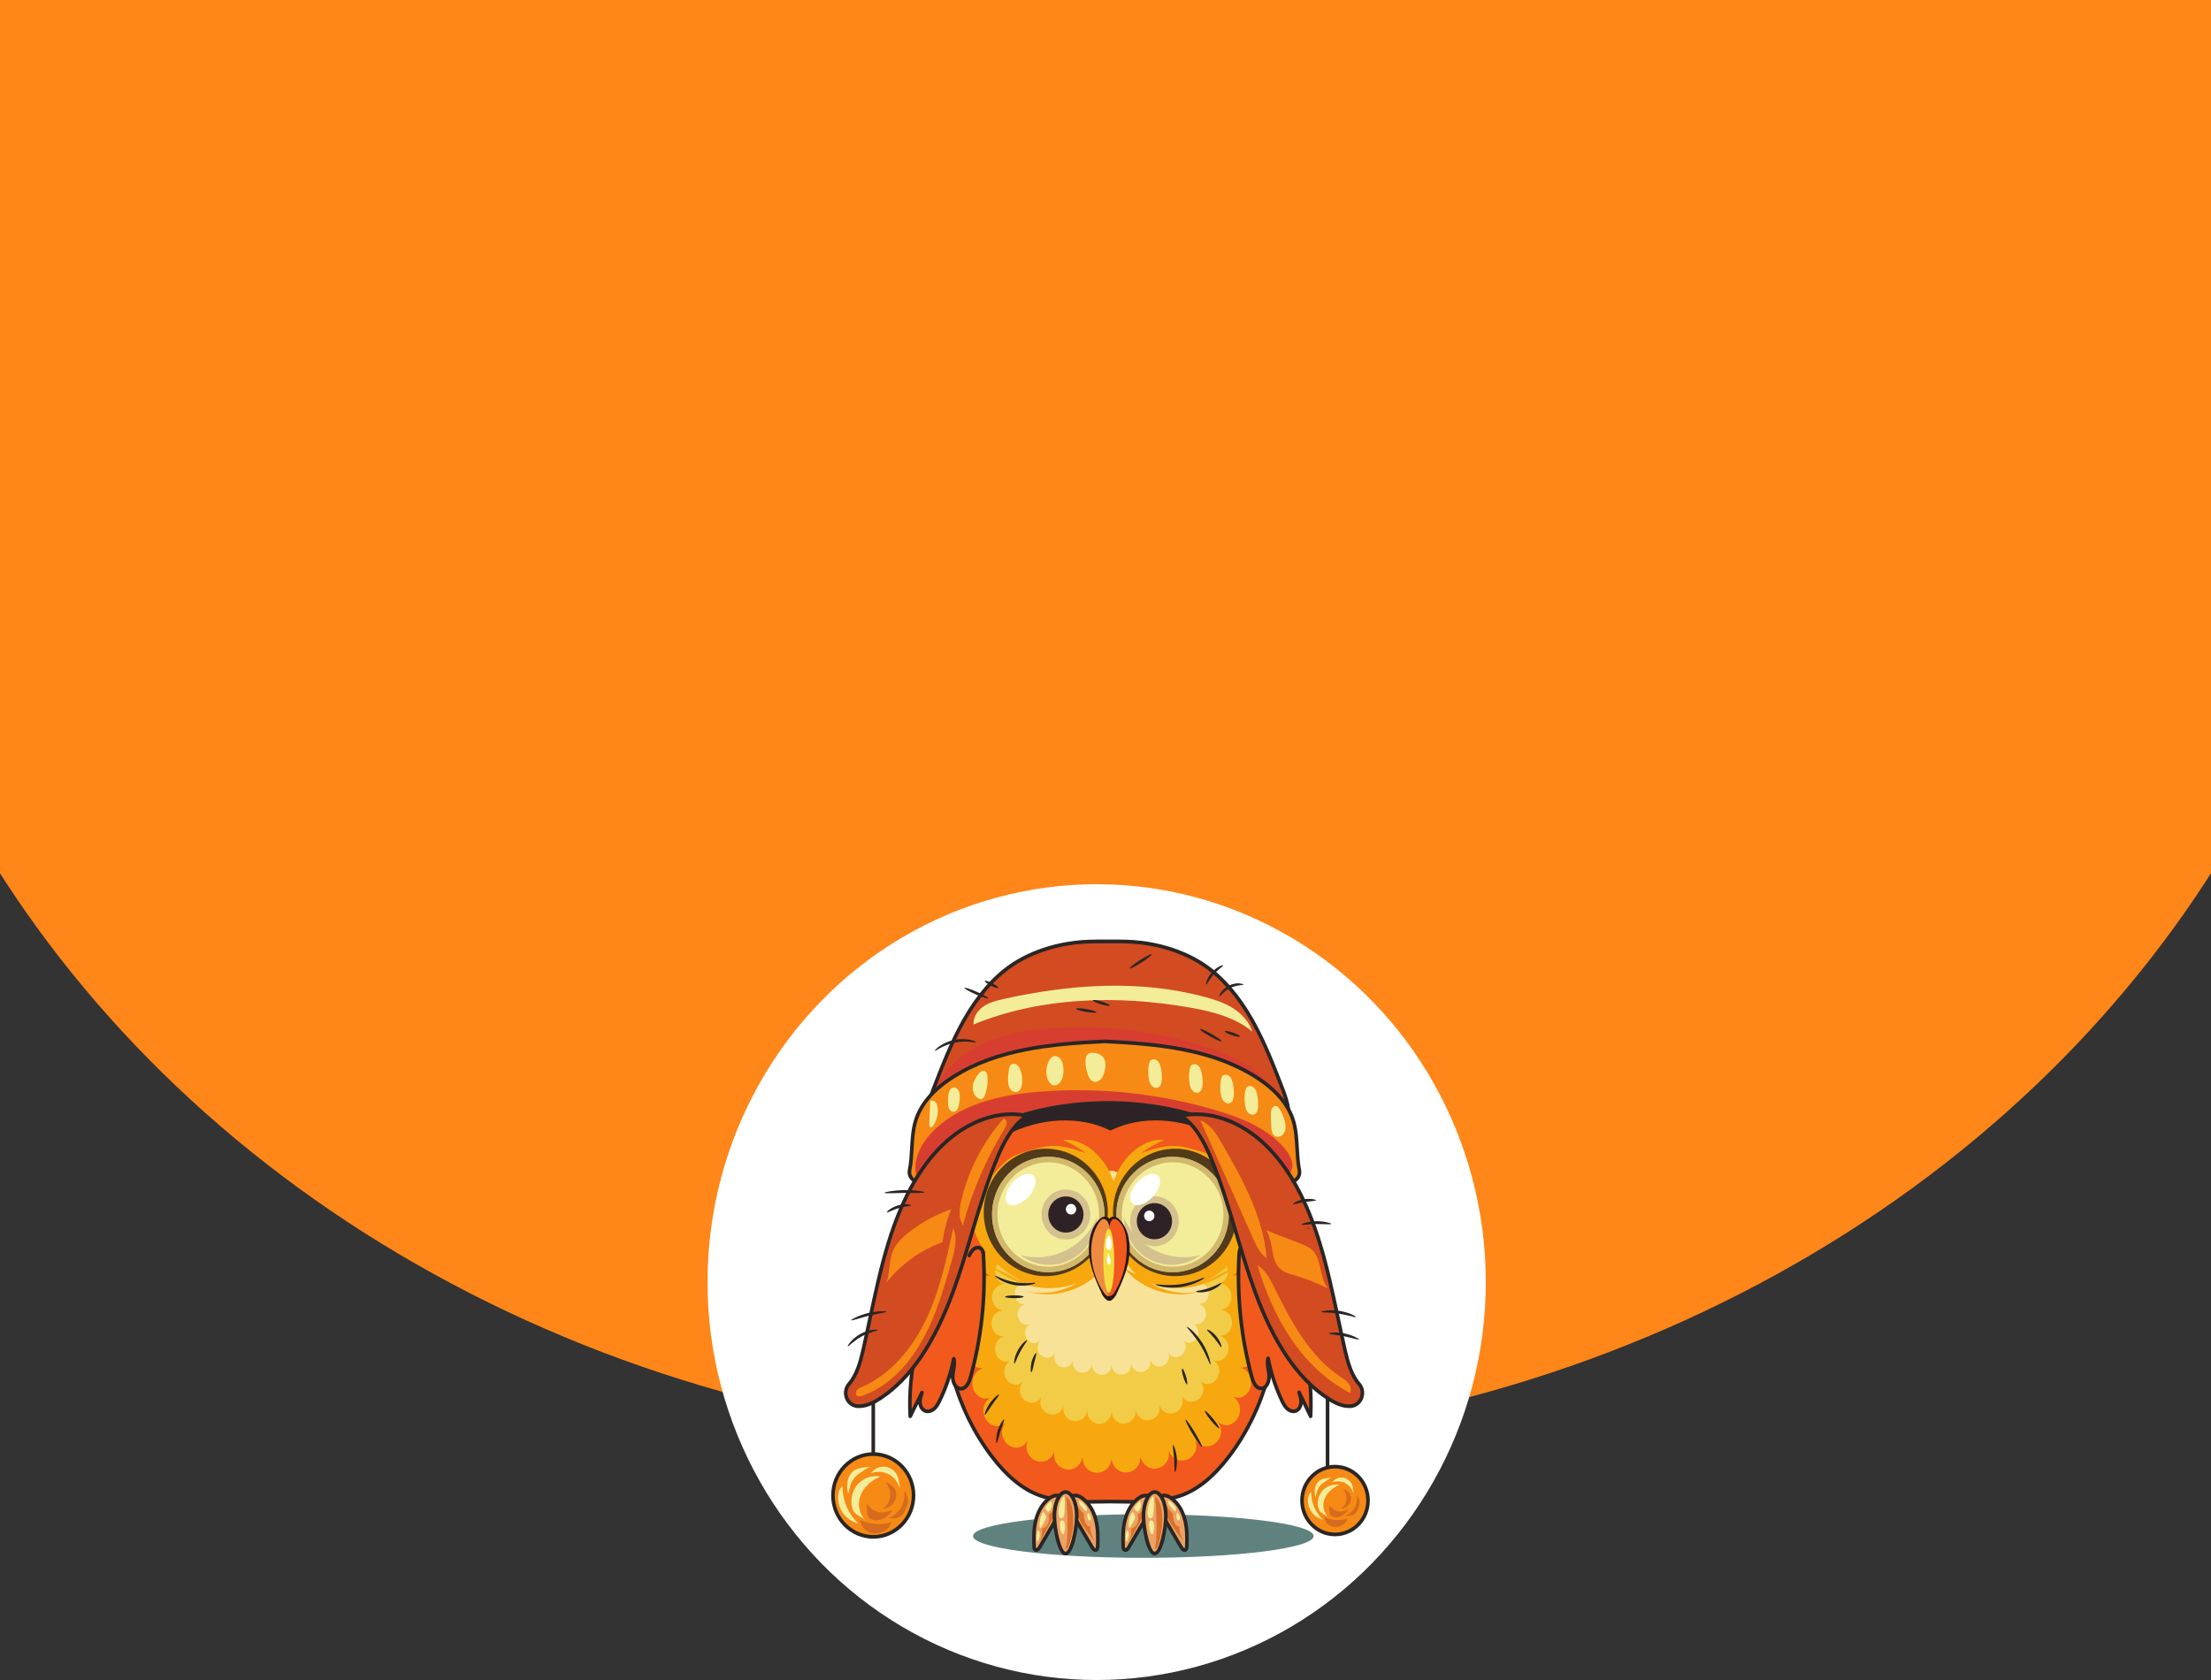 <svg width="375" height="285" viewBox="0 0 375 285" fill="none" xmlns="http://www.w3.org/2000/svg">
<rect x="0" y="0" width="375" height="285" fill="#333333" stroke="none"/>
<ellipse cx="187.5" cy="54" rx="215.5" ry="191" fill="#FF8619"/>
<ellipse cx="186" cy="217.5" rx="66" ry="67.5" fill="white"/>
<g clip-path="url(#clip0_2_4)">
<path d="M222.809 260.579C222.809 262.62 209.874 264.274 193.918 264.274C177.962 264.274 165.028 262.62 165.028 260.579C165.028 258.539 177.962 256.885 193.918 256.885C209.874 256.885 222.809 258.539 222.809 260.579Z" fill="#60827F"/>
<path d="M217.557 184.787C216.021 180.81 214.478 176.815 212.405 173.139C210.332 169.464 207.691 166.091 204.34 163.796C202.653 162.641 200.84 161.79 198.952 161.142C196.071 160.153 193.039 159.708 190.001 159.708H185.855C182.817 159.708 179.785 160.153 176.904 161.142C175.016 161.79 173.203 162.641 171.516 163.796C168.165 166.091 165.524 169.464 163.451 173.139C161.378 176.815 159.835 180.81 158.299 184.787C157.485 186.895 156.698 189.431 157.848 191.345C162.313 187.942 168.097 187.615 173.541 187.407C178.083 187.233 182.686 187.069 187.141 187.967C187.135 188.088 187.13 188.21 187.124 188.332C187.392 188.261 187.66 188.197 187.928 188.135C188.196 188.197 188.464 188.261 188.732 188.332C188.726 188.21 188.721 188.088 188.715 187.967C193.17 187.069 197.773 187.233 202.316 187.407C207.759 187.615 213.543 187.942 218.008 191.345C219.158 189.431 218.371 186.895 217.557 184.787" fill="#D34B20"/>
<path d="M196.883 186.957C198.748 186.957 200.649 187.03 202.327 187.094C207.207 187.281 213.257 187.513 217.908 190.884C218.717 189.188 218.088 187.012 217.273 184.902C215.766 180.998 214.208 176.96 212.141 173.296C209.836 169.208 207.154 166.099 204.171 164.057C202.608 162.986 200.869 162.13 198.855 161.439C196.114 160.498 193.135 160.02 190.001 160.02H185.855C182.721 160.02 179.742 160.498 177 161.439C174.987 162.13 173.248 162.986 171.685 164.057C168.702 166.099 166.02 169.208 163.715 173.296C161.648 176.96 160.09 180.998 158.583 184.902C157.768 187.012 157.139 189.188 157.948 190.884C162.599 187.513 168.649 187.281 173.529 187.094C175.207 187.03 177.108 186.957 178.973 186.957C182.209 186.957 184.823 187.18 187.2 187.659C187.331 187.686 187.429 187.796 187.444 187.929C187.583 187.895 187.722 187.862 187.861 187.83C187.905 187.819 187.951 187.819 187.995 187.83C188.134 187.862 188.273 187.895 188.412 187.929C188.428 187.796 188.525 187.686 188.656 187.659C191.033 187.18 193.647 186.957 196.883 186.957V186.957ZM218.008 191.657C217.943 191.657 217.879 191.636 217.826 191.596C213.292 188.14 207.2 187.907 202.304 187.72C200.632 187.656 198.736 187.583 196.883 187.583C193.805 187.583 191.301 187.787 189.031 188.223L189.033 188.257C189.039 188.281 189.042 188.306 189.042 188.332C189.042 188.505 188.905 188.64 188.734 188.645C188.71 188.652 188.682 188.642 188.656 188.635C188.414 188.571 188.171 188.513 187.928 188.456C187.685 188.513 187.442 188.571 187.2 188.635C187.106 188.66 187.007 188.637 186.932 188.574C186.857 188.511 186.815 188.416 186.82 188.316L186.825 188.223C184.555 187.787 182.051 187.583 178.973 187.583C177.119 187.583 175.224 187.656 173.552 187.72C168.656 187.907 162.564 188.14 158.029 191.596C157.961 191.648 157.874 191.669 157.791 191.652C157.707 191.635 157.634 191.583 157.589 191.509C156.405 189.539 157.095 187.058 158.016 184.671C159.532 180.746 161.099 176.687 163.187 172.982C165.54 168.81 168.285 165.632 171.347 163.536C172.956 162.434 174.742 161.554 176.807 160.845C179.612 159.883 182.656 159.395 185.855 159.395H190.001C193.2 159.395 196.244 159.883 199.049 160.845C201.114 161.554 202.901 162.434 204.509 163.536C207.57 165.632 210.316 168.81 212.669 172.982C214.757 176.687 216.325 180.746 217.84 184.671C218.761 187.059 219.451 189.54 218.267 191.509C218.222 191.583 218.149 191.635 218.065 191.652C218.046 191.656 218.027 191.657 218.008 191.657" fill="#292625"/>
<path d="M204.973 177.722C195.986 174.77 186.518 173.679 177.185 174.518C171.08 175.068 164.597 176.7 160.447 181.762C158.73 183.856 157.488 186.955 158.587 189.522C159.393 191.402 161.274 192.455 163.12 192.678C164.966 192.901 166.815 192.434 168.634 192.015C180.036 189.388 191.693 188.539 203.308 187.695C206.512 187.463 209.801 187.24 212.87 188.302C213.991 188.689 215.384 189.175 216.195 188.223C217.04 187.232 216.451 185.578 215.685 184.51C213.07 180.867 208.971 179.035 204.973 177.722Z" fill="#D83E30"/>
<path d="M218.4 200.407C219.554 200.744 220.625 199.695 220.378 198.488C219.834 195.835 220.168 192.837 219.377 190.192C218.41 186.956 215.818 184.491 213.019 182.707C205.507 177.921 196.308 177.101 187.472 176.666C187.471 176.661 187.471 176.656 187.47 176.652C187.423 176.654 187.374 176.656 187.327 176.659C187.278 176.656 187.23 176.654 187.182 176.652C187.182 176.656 187.182 176.661 187.181 176.666C178.345 177.101 169.145 177.921 161.634 182.707C158.834 184.491 156.243 186.956 155.276 190.192C154.485 192.837 154.818 195.835 154.275 198.488C154.028 199.695 155.099 200.744 156.253 200.407C165.727 197.643 175.591 196.299 185.438 196.42C185.435 196.458 185.431 196.495 185.428 196.533C186.061 196.501 186.693 196.479 187.327 196.459C187.959 196.479 188.592 196.501 189.225 196.533C189.221 196.495 189.218 196.458 189.215 196.42C199.062 196.299 208.926 197.643 218.4 200.407" fill="#F68A14"/>
<path d="M190.436 196.099C199.934 196.099 209.37 197.447 218.483 200.106C218.979 200.251 219.5 200.077 219.821 199.67C220.067 199.359 220.161 198.951 220.08 198.552C219.836 197.364 219.765 196.096 219.696 194.869C219.608 193.326 219.518 191.731 219.086 190.284C218.267 187.544 216.171 185.084 212.858 182.973C205.412 178.228 196.227 177.41 187.457 176.978C187.436 176.977 187.415 176.974 187.394 176.969L187.341 176.971L187.257 176.968C187.237 176.974 187.216 176.977 187.196 176.978C178.426 177.41 169.241 178.228 161.795 182.973C158.481 185.084 156.386 187.544 155.567 190.284C155.135 191.731 155.045 193.326 154.957 194.869C154.888 196.095 154.816 197.364 154.573 198.552C154.491 198.951 154.586 199.359 154.832 199.67C155.153 200.077 155.674 200.251 156.17 200.106C165.675 197.333 175.539 195.98 185.442 196.107C185.526 196.108 185.606 196.145 185.663 196.208C186.214 196.183 186.766 196.163 187.317 196.146C187.885 196.163 188.439 196.183 188.99 196.208C189.047 196.145 189.127 196.108 189.211 196.107C189.619 196.102 190.028 196.099 190.436 196.099ZM218.839 200.783C218.665 200.783 218.489 200.758 218.316 200.708C208.946 197.974 199.229 196.635 189.462 196.73C189.456 196.737 189.451 196.743 189.445 196.749C189.384 196.815 189.3 196.85 189.21 196.845C188.579 196.814 187.948 196.792 187.317 196.772C186.705 196.792 186.074 196.814 185.443 196.845C185.354 196.849 185.269 196.815 185.208 196.749C185.202 196.743 185.197 196.737 185.191 196.73C184.867 196.727 184.542 196.725 184.217 196.725C174.775 196.725 165.395 198.065 156.337 200.708C155.609 200.92 154.832 200.663 154.359 200.065C153.997 199.606 153.857 199.008 153.977 198.424C154.211 197.281 154.281 196.036 154.349 194.833C154.438 193.253 154.531 191.619 154.985 190.1C155.848 187.211 158.031 184.634 161.474 182.441C169.02 177.633 178.259 176.794 187.084 176.357C187.119 176.344 187.158 176.337 187.196 176.339L187.341 176.346L187.456 176.339C187.498 176.337 187.539 176.344 187.576 176.358C196.398 176.795 205.635 177.634 213.179 182.441C216.622 184.634 218.805 187.211 219.668 190.1C220.122 191.62 220.215 193.253 220.304 194.833C220.372 196.036 220.442 197.281 220.676 198.424C220.796 199.008 220.656 199.606 220.294 200.065C219.933 200.522 219.403 200.783 218.839 200.783" fill="#292625"/>
<path d="M206.466 188.42C196.63 185.468 186.268 184.377 176.053 185.216C169.373 185.766 162.277 187.398 157.735 192.46C155.856 194.554 154.497 197.653 155.7 200.22C156.581 202.1 158.64 203.153 160.661 203.376C162.681 203.599 164.705 203.132 166.695 202.713C179.173 200.086 191.932 199.237 204.643 198.393C208.15 198.161 211.749 197.938 215.108 199C216.335 199.387 217.859 199.873 218.747 198.921C219.672 197.93 219.028 196.276 218.189 195.208C215.326 191.565 210.841 189.733 206.466 188.42" fill="#D83E30"/>
<path d="M221.126 211.231C219.509 206.637 217.181 202.225 214.222 198.144C212.287 195.476 210.023 192.9 206.985 191.129C204.688 189.791 202.032 188.964 199.341 188.362C195.864 187.584 192.276 187.166 188.682 187.111C188.509 187.107 188.337 187.104 188.165 187.102C188.148 187.102 188.132 187.101 188.116 187.101C188.053 187.101 187.991 187.101 187.928 187.101C187.865 187.101 187.803 187.101 187.74 187.101C187.724 187.101 187.708 187.102 187.691 187.102C187.519 187.104 187.347 187.107 187.174 187.111C183.58 187.166 179.993 187.584 176.515 188.362C173.824 188.964 171.168 189.791 168.871 191.129C165.833 192.9 163.569 195.476 161.634 198.144C158.675 202.225 156.347 206.637 154.73 211.231C153.613 214.403 152.902 218.043 154.949 220.858C156.962 223.626 160.997 224.718 164.732 225.41C170.9 226.553 177.178 227.179 183.462 227.722C184.807 228.174 186.397 228.187 187.928 228.091C189.459 228.187 191.049 228.174 192.394 227.722C198.678 227.179 204.956 226.553 211.125 225.41C214.859 224.718 218.895 223.626 220.907 220.858C222.954 218.043 222.243 214.403 221.126 211.231Z" fill="#2E2227"/>
<path d="M187.928 227.779C187.934 227.779 187.94 227.779 187.946 227.779C188.457 227.811 188.907 227.826 189.323 227.826C190.523 227.826 191.496 227.695 192.299 227.425C192.322 227.417 192.345 227.412 192.368 227.41C198.036 226.92 204.622 226.297 211.07 225.103C214.711 224.428 218.697 223.374 220.663 220.671C222.754 217.794 221.766 213.967 220.84 211.337C219.231 206.767 216.922 202.391 213.978 198.331C212.359 196.1 210.085 193.296 206.834 191.402C204.851 190.246 202.45 189.377 199.276 188.667C195.834 187.897 192.268 187.479 188.677 187.424C188.503 187.419 188.332 187.416 188.162 187.415C188.162 187.415 188.134 187.414 188.132 187.414L187.742 187.414L187.691 187.415C187.524 187.416 187.353 187.419 187.183 187.424C183.588 187.479 180.022 187.897 176.58 188.667C173.406 189.377 171.005 190.246 169.022 191.402C165.771 193.296 163.497 196.1 161.879 198.331C158.934 202.391 156.625 206.767 155.016 211.337C154.09 213.967 153.102 217.794 155.193 220.671C157.159 223.374 161.145 224.428 164.786 225.103C171.234 226.297 177.82 226.92 183.488 227.41C183.511 227.412 183.534 227.417 183.557 227.425C184.36 227.695 185.333 227.826 186.533 227.826C186.949 227.826 187.4 227.811 187.91 227.779C187.916 227.779 187.922 227.779 187.928 227.779ZM189.323 228.452C188.899 228.452 188.443 228.437 187.928 228.405C187.413 228.437 186.956 228.452 186.533 228.452C185.285 228.452 184.26 228.314 183.401 228.031C177.728 227.54 171.138 226.916 164.678 225.718C160.92 225.022 156.797 223.923 154.705 221.045C152.438 217.927 153.47 213.89 154.443 211.124C156.072 206.497 158.41 202.067 161.39 197.958C163.044 195.677 165.372 192.809 168.721 190.857C170.759 189.67 173.215 188.78 176.45 188.056C179.932 187.277 183.539 186.854 187.17 186.799C187.341 186.794 187.515 186.791 187.689 186.789L188.053 186.788L188.117 186.788C188.119 186.788 188.146 186.789 188.148 186.789C188.341 186.791 188.515 186.794 188.69 186.799C192.317 186.854 195.924 187.277 199.406 188.056C202.641 188.78 205.097 189.67 207.135 190.857C210.484 192.809 212.812 195.677 214.466 197.958C217.446 202.067 219.784 206.497 221.413 211.124C222.386 213.89 223.418 217.927 221.151 221.045C219.059 223.923 214.936 225.022 211.178 225.718C204.718 226.916 198.128 227.54 192.455 228.031C191.596 228.314 190.572 228.452 189.323 228.452Z" fill="#292625"/>
<path d="M218.361 221.383C218.384 214.63 216.647 207.878 213.378 202.018C213.97 202.432 214.561 202.846 215.152 203.26C214.616 201.36 213.596 199.606 212.22 198.222C213.06 198.795 213.9 199.368 214.739 199.941C210.785 193.996 204.026 190.119 197.022 189.78C194.048 189.635 190.999 190.121 188.335 191.461C185.671 190.121 182.622 189.635 179.648 189.78C172.644 190.119 165.886 193.996 161.931 199.941C162.771 199.368 163.61 198.795 164.45 198.222C163.074 199.606 162.054 201.36 161.519 203.26C162.11 202.846 162.701 202.432 163.292 202.018C160.023 207.878 158.286 214.63 158.309 221.383C159.06 219.942 159.812 218.5 160.563 217.058C158.996 227.56 161.826 238.676 168.197 247.046C170.36 249.89 173.02 252.494 176.335 253.691C178.396 254.435 180.597 254.595 182.791 254.649C182.788 254.7 182.784 254.75 182.781 254.801C184.633 254.777 186.484 254.752 188.335 254.728C190.186 254.752 192.038 254.777 193.889 254.801C193.886 254.75 193.883 254.7 193.879 254.649C196.073 254.595 198.274 254.435 200.335 253.691C203.65 252.494 206.31 249.89 208.474 247.046C214.844 238.676 217.674 227.56 216.107 217.058C216.859 218.5 217.61 219.942 218.361 221.383" fill="#F2591D"/>
<path d="M188.331 254.415L193.62 254.485C193.63 254.468 193.642 254.452 193.654 254.438C193.711 254.375 193.789 254.338 193.872 254.336C195.963 254.285 198.182 254.136 200.234 253.396C203.036 252.384 205.653 250.245 208.234 246.854C214.522 238.592 217.352 227.471 215.806 217.106C215.784 216.955 215.87 216.809 216.011 216.761C216.152 216.714 216.306 216.776 216.376 216.91L218.04 220.104C217.856 213.815 216.164 207.641 213.114 202.173C213.043 202.047 213.067 201.887 213.172 201.788C213.276 201.689 213.433 201.677 213.55 201.759L214.576 202.478C214.015 200.963 213.137 199.583 212.007 198.445C211.895 198.332 211.885 198.15 211.984 198.025C212.082 197.899 212.258 197.872 212.389 197.961L213.445 198.683C209.466 193.645 203.318 190.398 197.008 190.092C193.891 189.942 190.903 190.517 188.469 191.742C188.385 191.785 188.286 191.785 188.201 191.742C185.767 190.517 182.78 189.943 179.662 190.092C173.352 190.398 167.204 193.645 163.225 198.682L164.281 197.961C164.412 197.872 164.587 197.899 164.686 198.025C164.785 198.15 164.775 198.332 164.663 198.445C163.533 199.583 162.655 200.964 162.094 202.478L163.12 201.759C163.237 201.677 163.394 201.689 163.499 201.788C163.603 201.887 163.627 202.047 163.556 202.173C160.506 207.642 158.814 213.815 158.63 220.104L160.294 216.91C160.364 216.776 160.519 216.714 160.659 216.761C160.8 216.809 160.886 216.955 160.864 217.106C159.318 227.471 162.149 238.592 168.437 246.854C171.017 250.245 173.634 252.384 176.436 253.396C178.489 254.136 180.707 254.285 182.798 254.336C182.881 254.338 182.96 254.375 183.016 254.438C183.029 254.452 183.04 254.468 183.05 254.485L188.331 254.415ZM193.895 255.114C193.893 255.114 193.891 255.114 193.889 255.114C193.888 255.114 193.886 255.114 193.885 255.114L188.331 255.041L182.785 255.114C182.702 255.128 182.619 255.08 182.56 255.017C182.543 254.998 182.528 254.977 182.516 254.955C180.453 254.896 178.278 254.724 176.234 253.986C173.319 252.934 170.611 250.727 167.957 247.239C161.91 239.294 159.009 228.747 160.047 218.711L158.578 221.531C158.512 221.657 158.372 221.722 158.236 221.687C158.1 221.653 158.005 221.528 158.005 221.385C157.983 214.986 159.502 208.663 162.41 203.015L161.69 203.519C161.584 203.593 161.444 203.591 161.34 203.514C161.236 203.436 161.19 203.3 161.226 203.174C161.576 201.93 162.124 200.754 162.84 199.697L162.1 200.202C161.978 200.285 161.817 200.267 161.714 200.161C161.612 200.055 161.597 199.889 161.68 199.765C165.676 193.756 172.556 189.81 179.633 189.467C182.796 189.314 185.835 189.889 188.335 191.114C190.835 189.889 193.873 189.314 197.037 189.467C204.098 189.809 210.961 193.737 214.962 199.722C215.016 199.778 215.049 199.856 215.049 199.941C215.049 200.114 214.913 200.254 214.745 200.254C214.743 200.254 214.741 200.254 214.739 200.254C214.681 200.254 214.622 200.237 214.57 200.202L213.83 199.697C214.536 200.739 215.078 201.895 215.428 203.117C215.45 203.16 215.462 203.209 215.462 203.26C215.462 203.433 215.325 203.574 215.157 203.574C215.156 203.574 215.153 203.574 215.151 203.574C215.092 203.574 215.032 203.555 214.98 203.519L214.261 203.015C217.168 208.663 218.688 214.985 218.666 221.385C218.665 221.528 218.57 221.653 218.434 221.687C218.299 221.722 218.158 221.657 218.092 221.532L216.623 218.711C217.661 228.747 214.76 239.294 208.713 247.239C206.059 250.727 203.351 252.934 200.436 253.986C198.394 254.723 196.221 254.895 194.16 254.955C194.108 255.05 194.009 255.114 193.895 255.114" fill="#292625"/>
<path d="M212.743 228.396C212.404 227.458 211.589 226.818 210.656 226.769C210.656 226.784 211.414 226.53 211.501 226.482C211.822 226.305 212.1 226.047 212.315 225.735C212.705 225.171 212.854 224.454 212.773 223.76C212.617 222.422 211.524 221.379 210.266 221.448C210.265 221.441 210.264 221.435 210.263 221.428C211.589 221.135 212.349 219.689 212.024 218.292C211.878 217.663 211.555 217.109 211.061 216.732C210.779 216.516 210.452 216.377 210.11 216.322C210.004 216.304 209.101 216.346 209.112 216.376C210.334 215.766 210.785 214.164 210.164 212.887C209.546 211.615 208.135 211.036 206.936 211.758C206.943 211.769 207.455 211.122 207.505 211.03C207.671 210.728 207.769 210.392 207.803 210.043C207.872 209.34 207.643 208.619 207.219 208.086C206.353 206.998 204.862 206.776 203.842 207.76C203.846 207.764 204.198 207.07 204.228 206.975C204.341 206.626 204.375 206.257 204.336 205.891C204.263 205.193 203.903 204.558 203.393 204.131C202.342 203.241 200.81 203.393 200.012 204.584C200.021 204.59 200.228 203.773 200.237 203.667C200.27 203.288 200.216 202.907 200.089 202.554C199.865 201.931 199.405 201.432 198.85 201.148C197.646 200.522 196.182 201.026 195.639 202.372C195.642 202.373 195.691 201.588 195.682 201.487C195.649 201.122 195.537 200.775 195.362 200.462C195.044 199.894 194.513 199.491 193.925 199.317C192.597 198.923 191.197 199.744 190.929 201.237C190.939 201.238 190.807 200.404 190.774 200.303C190.666 199.974 190.492 199.679 190.265 199.431C189.808 198.929 189.155 198.641 188.502 198.657C187.838 198.672 187.211 198.922 186.742 199.44C186.517 199.688 186.344 199.988 186.238 200.317C186.205 200.418 186.077 201.251 186.087 201.25C185.819 199.801 184.513 199.017 183.214 199.309C182.611 199.445 182.061 199.843 181.715 200.393C181.525 200.696 181.397 201.038 181.349 201.402C181.334 201.514 181.367 202.417 181.382 202.412C180.832 201.065 179.398 200.599 178.189 201.19C177.598 201.48 177.126 202.031 176.909 202.691C176.806 203.005 176.762 203.336 176.785 203.668C176.793 203.78 177.005 204.657 177.019 204.647C176.214 203.458 174.719 203.336 173.657 204.193C173.137 204.613 172.785 205.261 172.704 205.957C172.666 206.288 172.689 206.622 172.778 206.941C172.808 207.049 173.192 207.857 173.204 207.844C172.179 206.865 170.693 207.098 169.827 208.186C168.959 209.279 169.084 210.954 170.141 211.84C170.144 211.835 169.449 211.586 169.357 211.57C169.014 211.511 168.658 211.538 168.328 211.656C167.695 211.881 167.212 212.373 166.905 213.004C166.285 214.283 166.758 215.888 167.977 216.489C167.988 216.459 167.084 216.421 166.977 216.439C166.635 216.496 166.308 216.637 166.028 216.855C165.536 217.236 165.219 217.792 165.072 218.421C164.903 219.147 165.019 219.939 165.421 220.553C165.595 220.823 165.821 221.052 166.081 221.225C166.16 221.277 166.846 221.578 166.847 221.57C165.665 221.508 164.609 222.431 164.377 223.677C164.095 225.191 165.017 226.714 166.471 226.87C166.471 226.854 165.705 227.069 165.616 227.112C165.32 227.255 165.051 227.466 164.833 227.727C164.398 228.248 164.196 228.954 164.229 229.649C164.261 230.32 164.501 230.952 164.943 231.431C165.172 231.68 165.455 231.868 165.76 231.988C165.858 232.026 166.756 232.185 166.751 232.147C165.39 232.458 164.685 233.906 165 235.326C165.145 235.978 165.549 236.571 166.077 236.918C166.378 237.115 166.712 237.236 167.065 237.259C167.162 237.265 168.045 237.152 168.029 237.111C166.729 237.799 166.441 239.467 167.184 240.744C167.513 241.309 168.066 241.745 168.673 241.879C169.004 241.952 169.346 241.949 169.672 241.854C169.769 241.826 170.622 241.382 170.582 241.335C169.591 242.432 169.808 244.155 170.927 245.044C172.033 245.922 173.575 245.704 174.307 244.4C174.29 244.39 174.115 245.193 174.108 245.289C174.082 245.667 174.138 246.055 174.282 246.402C174.549 247.046 175.049 247.547 175.661 247.788C176.916 248.312 178.34 247.679 178.783 246.278C178.775 246.276 178.778 247.073 178.793 247.171C178.85 247.537 178.985 247.881 179.178 248.187C179.522 248.732 180.07 249.081 180.657 249.23C181.981 249.565 183.336 248.67 183.592 247.212C183.592 247.212 183.704 247.985 183.734 248.083C183.841 248.431 184.02 248.749 184.249 249.02C184.68 249.528 185.297 249.802 185.927 249.843C187.226 249.938 188.414 248.904 188.51 247.481C188.514 247.481 188.685 248.186 188.722 248.275C188.852 248.589 189.042 248.873 189.278 249.104C189.783 249.599 190.459 249.838 191.136 249.781C191.739 249.73 192.328 249.474 192.753 249C192.985 248.74 193.168 248.428 193.283 248.089C193.319 247.982 193.46 247.099 193.447 247.1C193.716 248.48 195 249.381 196.281 249.096C196.873 248.965 197.437 248.636 197.805 248.107C198.011 247.813 198.157 247.468 198.228 247.107C198.249 246.998 198.273 246.088 198.254 246.094C198.71 247.483 200.132 248.106 201.382 247.578C201.964 247.355 202.448 246.874 202.718 246.275C202.87 245.938 202.945 245.571 202.938 245.196C202.936 245.09 202.766 244.185 202.74 244.2C203.464 245.489 205.006 245.733 206.11 244.86C207.228 243.977 207.474 242.279 206.498 241.162C206.477 241.186 207.159 241.604 207.24 241.637C207.571 241.77 207.928 241.801 208.277 241.751C208.943 241.656 209.527 241.206 209.902 240.616C210.678 239.358 210.373 237.667 209.094 236.973C209.084 236.997 209.841 237.133 209.928 237.133C210.287 237.136 210.637 237.037 210.952 236.853C211.532 236.513 211.971 235.901 212.131 235.206C212.46 233.787 211.744 232.333 210.386 232.023C210.378 232.078 211.374 231.868 211.48 231.82C211.875 231.641 212.21 231.344 212.457 230.966C212.938 230.231 213.044 229.234 212.743 228.396C212.863 228.732 212.622 228.061 212.743 228.396Z" fill="#F7A80E"/>
<path d="M208.821 223.571C208.537 222.785 207.854 222.249 207.072 222.208C207.073 222.221 207.707 222.007 207.781 221.967C208.049 221.819 208.282 221.603 208.463 221.342C208.789 220.869 208.914 220.269 208.846 219.687C208.715 218.566 207.799 217.693 206.746 217.75C206.745 217.745 206.744 217.739 206.744 217.734C207.854 217.488 208.49 216.276 208.218 215.107C208.096 214.579 207.826 214.115 207.412 213.799C207.176 213.619 206.902 213.502 206.615 213.456C206.526 213.441 205.77 213.476 205.779 213.501C206.803 212.99 207.18 211.648 206.66 210.578C206.143 209.512 204.961 209.028 203.956 209.632C203.962 209.642 204.391 209.099 204.433 209.023C204.572 208.769 204.654 208.488 204.682 208.196C204.74 207.607 204.549 207.003 204.193 206.556C203.468 205.645 202.219 205.459 201.364 206.283C201.367 206.286 201.662 205.705 201.688 205.625C201.782 205.333 201.81 205.024 201.778 204.717C201.717 204.132 201.415 203.601 200.988 203.243C200.107 202.498 198.824 202.625 198.156 203.622C198.163 203.627 198.336 202.943 198.344 202.854C198.371 202.537 198.326 202.217 198.22 201.921C198.032 201.4 197.647 200.982 197.182 200.744C196.173 200.22 194.946 200.642 194.492 201.769C194.494 201.77 194.536 201.112 194.528 201.027C194.5 200.722 194.406 200.431 194.26 200.169C193.993 199.693 193.548 199.356 193.055 199.21C191.944 198.88 190.771 199.567 190.546 200.818C190.554 200.819 190.444 200.12 190.416 200.036C190.325 199.761 190.18 199.513 189.99 199.305C189.607 198.885 189.06 198.644 188.513 198.657C187.957 198.67 187.431 198.879 187.038 199.312C186.849 199.521 186.705 199.772 186.616 200.047C186.588 200.132 186.482 200.83 186.489 200.83C186.265 199.616 185.171 198.958 184.082 199.203C183.578 199.317 183.116 199.651 182.827 200.111C182.667 200.365 182.56 200.652 182.52 200.956C182.508 201.05 182.535 201.807 182.548 201.802C182.087 200.674 180.885 200.284 179.873 200.779C179.377 201.021 178.982 201.484 178.801 202.037C178.714 202.3 178.678 202.577 178.697 202.855C178.703 202.949 178.881 203.683 178.893 203.675C178.219 202.679 176.966 202.577 176.076 203.295C175.64 203.647 175.346 204.19 175.278 204.772C175.246 205.05 175.265 205.329 175.34 205.597C175.365 205.687 175.686 206.364 175.697 206.353C174.838 205.533 173.593 205.728 172.868 206.64C172.14 207.555 172.245 208.959 173.131 209.701C173.133 209.697 172.551 209.488 172.474 209.475C172.186 209.426 171.888 209.448 171.612 209.547C171.081 209.735 170.677 210.147 170.42 210.676C169.9 211.747 170.296 213.092 171.318 213.596C171.327 213.57 170.569 213.539 170.48 213.554C170.193 213.602 169.92 213.72 169.685 213.902C169.273 214.221 169.007 214.687 168.884 215.214C168.743 215.822 168.84 216.486 169.176 217C169.323 217.227 169.511 217.419 169.729 217.563C169.796 217.607 170.37 217.859 170.371 217.852C169.381 217.8 168.497 218.574 168.302 219.618C168.065 220.886 168.838 222.162 170.056 222.293C170.056 222.279 169.414 222.459 169.34 222.495C169.092 222.615 168.866 222.792 168.684 223.01C168.319 223.447 168.15 224.038 168.178 224.62C168.205 225.183 168.406 225.712 168.776 226.114C168.968 226.322 169.204 226.48 169.46 226.58C169.543 226.612 170.295 226.745 170.29 226.714C169.15 226.974 168.56 228.187 168.824 229.377C168.945 229.923 169.283 230.42 169.726 230.71C169.978 230.876 170.258 230.977 170.553 230.996C170.635 231.001 171.375 230.906 171.361 230.873C170.272 231.449 170.031 232.846 170.654 233.916C170.929 234.389 171.393 234.755 171.901 234.867C172.178 234.928 172.464 234.925 172.738 234.846C172.819 234.822 173.534 234.45 173.5 234.411C172.67 235.33 172.852 236.773 173.789 237.518C174.715 238.254 176.007 238.071 176.621 236.978C176.606 236.97 176.46 237.643 176.454 237.723C176.433 238.04 176.479 238.365 176.6 238.656C176.823 239.195 177.242 239.615 177.755 239.817C178.806 240.256 180 239.726 180.37 238.552C180.364 238.55 180.366 239.217 180.379 239.3C180.427 239.606 180.54 239.895 180.702 240.151C180.99 240.607 181.449 240.9 181.941 241.025C183.05 241.305 184.185 240.556 184.399 239.335C184.398 239.335 184.493 239.982 184.518 240.063C184.608 240.356 184.758 240.622 184.95 240.849C185.31 241.274 185.828 241.504 186.356 241.538C187.443 241.618 188.439 240.752 188.519 239.559C188.523 239.559 188.666 240.15 188.697 240.225C188.806 240.488 188.965 240.725 189.163 240.919C189.586 241.334 190.153 241.534 190.72 241.486C191.224 241.444 191.718 241.23 192.074 240.832C192.268 240.615 192.421 240.353 192.518 240.069C192.548 239.98 192.667 239.239 192.656 239.241C192.88 240.397 193.957 241.151 195.029 240.913C195.526 240.803 195.998 240.527 196.307 240.084C196.479 239.837 196.601 239.549 196.66 239.246C196.678 239.155 196.698 238.393 196.682 238.398C197.065 239.561 198.256 240.083 199.303 239.641C199.791 239.454 200.196 239.051 200.422 238.549C200.549 238.267 200.613 237.96 200.606 237.646C200.604 237.557 200.463 236.798 200.441 236.811C201.047 237.891 202.339 238.095 203.264 237.364C204.201 236.624 204.407 235.202 203.589 234.266C203.572 234.286 204.143 234.636 204.211 234.664C204.488 234.775 204.787 234.801 205.08 234.759C205.637 234.68 206.127 234.303 206.44 233.808C207.091 232.755 206.835 231.338 205.764 230.757C205.755 230.776 206.39 230.89 206.463 230.89C206.763 230.893 207.057 230.81 207.32 230.656C207.806 230.371 208.174 229.858 208.309 229.276C208.584 228.087 207.984 226.87 206.846 226.609C206.84 226.655 207.674 226.48 207.762 226.44C208.094 226.29 208.374 226.041 208.581 225.725C208.984 225.108 209.073 224.273 208.821 223.571C208.719 223.29 208.922 223.852 208.821 223.571" fill="#F2CC46"/>
<path d="M204.899 218.746C204.67 218.112 204.119 217.68 203.489 217.647C203.489 217.657 204.001 217.485 204.06 217.453C204.277 217.334 204.464 217.159 204.61 216.949C204.873 216.567 204.973 216.083 204.919 215.614C204.813 214.71 204.075 214.006 203.225 214.052C203.225 214.048 203.224 214.044 203.224 214.039C204.119 213.841 204.633 212.864 204.413 211.921C204.314 211.496 204.096 211.122 203.763 210.867C203.572 210.721 203.351 210.627 203.12 210.59C203.048 210.578 202.439 210.606 202.446 210.626C203.271 210.214 203.576 209.132 203.156 208.269C202.739 207.41 201.786 207.019 200.976 207.506C200.98 207.514 201.327 207.077 201.361 207.015C201.472 206.811 201.538 206.584 201.561 206.349C201.608 205.874 201.454 205.386 201.167 205.026C200.583 204.291 199.575 204.142 198.886 204.806C198.888 204.808 199.126 204.34 199.147 204.275C199.223 204.04 199.246 203.791 199.22 203.543C199.17 203.072 198.927 202.643 198.583 202.355C197.872 201.753 196.838 201.856 196.299 202.661C196.305 202.664 196.445 202.113 196.451 202.041C196.473 201.785 196.437 201.528 196.351 201.289C196.199 200.869 195.889 200.531 195.514 200.339C194.701 199.917 193.711 200.257 193.345 201.166C193.347 201.167 193.38 200.636 193.374 200.568C193.351 200.321 193.276 200.087 193.157 199.876C192.943 199.492 192.584 199.221 192.186 199.103C191.29 198.837 190.344 199.391 190.163 200.399C190.169 200.4 190.081 199.837 190.058 199.769C189.985 199.547 189.868 199.347 189.715 199.18C189.406 198.841 188.965 198.646 188.523 198.657C188.075 198.667 187.652 198.836 187.335 199.185C187.182 199.353 187.066 199.556 186.994 199.778C186.972 199.846 186.886 200.409 186.892 200.409C186.711 199.43 185.829 198.899 184.951 199.097C184.544 199.189 184.172 199.458 183.939 199.829C183.81 200.034 183.724 200.265 183.691 200.511C183.681 200.586 183.704 201.197 183.714 201.193C183.342 200.283 182.373 199.968 181.557 200.368C181.157 200.563 180.839 200.936 180.692 201.382C180.622 201.594 180.593 201.817 180.608 202.042C180.614 202.118 180.757 202.71 180.767 202.703C180.223 201.899 179.213 201.817 178.495 202.396C178.144 202.68 177.906 203.118 177.852 203.588C177.826 203.812 177.842 204.037 177.902 204.253C177.922 204.326 178.181 204.872 178.19 204.862C177.497 204.201 176.493 204.359 175.908 205.094C175.322 205.832 175.406 206.964 176.12 207.562C176.123 207.558 175.653 207.39 175.591 207.38C175.359 207.34 175.119 207.358 174.896 207.437C174.468 207.59 174.141 207.922 173.935 208.348C173.515 209.212 173.835 210.296 174.659 210.702C174.666 210.682 174.055 210.657 173.983 210.669C173.752 210.707 173.531 210.803 173.341 210.95C173.009 211.207 172.795 211.583 172.696 212.008C172.582 212.498 172.66 213.033 172.932 213.448C173.05 213.63 173.202 213.785 173.377 213.902C173.431 213.937 173.894 214.14 173.895 214.135C173.097 214.093 172.384 214.717 172.227 215.558C172.036 216.581 172.659 217.61 173.641 217.715C173.641 217.704 173.124 217.849 173.063 217.878C172.863 217.975 172.682 218.118 172.535 218.294C172.241 218.646 172.104 219.123 172.127 219.592C172.149 220.046 172.31 220.472 172.609 220.796C172.764 220.964 172.955 221.091 173.161 221.172C173.227 221.198 173.834 221.305 173.83 221.28C172.911 221.49 172.434 222.468 172.647 223.427C172.745 223.868 173.018 224.268 173.375 224.502C173.578 224.636 173.804 224.718 174.042 224.733C174.108 224.737 174.705 224.661 174.693 224.633C173.816 225.098 173.621 226.225 174.123 227.087C174.345 227.469 174.719 227.764 175.129 227.854C175.352 227.903 175.583 227.901 175.803 227.837C175.869 227.818 176.445 227.518 176.418 227.487C175.749 228.228 175.896 229.391 176.651 229.992C177.398 230.585 178.44 230.438 178.935 229.557C178.923 229.55 178.805 230.093 178.8 230.157C178.783 230.413 178.821 230.675 178.918 230.909C179.098 231.345 179.436 231.683 179.849 231.846C180.697 232.2 181.659 231.772 181.958 230.826C181.952 230.824 181.955 231.362 181.965 231.429C182.004 231.676 182.095 231.909 182.225 232.115C182.457 232.483 182.828 232.719 183.224 232.82C184.118 233.046 185.034 232.441 185.207 231.457C185.206 231.457 185.282 231.979 185.303 232.045C185.375 232.28 185.496 232.495 185.65 232.678C185.942 233.021 186.358 233.206 186.784 233.233C187.661 233.298 188.464 232.6 188.529 231.638C188.532 231.638 188.648 232.114 188.672 232.175C188.76 232.387 188.889 232.578 189.048 232.735C189.389 233.069 189.846 233.23 190.303 233.192C190.71 233.158 191.108 232.985 191.395 232.664C191.552 232.489 191.675 232.278 191.753 232.049C191.777 231.977 191.873 231.38 191.864 231.381C192.045 232.313 192.913 232.922 193.778 232.729C194.178 232.64 194.559 232.418 194.808 232.061C194.947 231.862 195.045 231.63 195.093 231.386C195.108 231.312 195.124 230.697 195.111 230.701C195.419 231.64 196.38 232.06 197.224 231.704C197.617 231.553 197.944 231.228 198.127 230.823C198.229 230.596 198.28 230.348 198.275 230.095C198.274 230.023 198.159 229.412 198.141 229.422C198.63 230.293 199.672 230.457 200.418 229.868C201.173 229.271 201.34 228.124 200.68 227.37C200.666 227.386 201.127 227.668 201.181 227.691C201.405 227.781 201.646 227.801 201.882 227.768C202.331 227.703 202.726 227.399 202.979 227.001C203.504 226.151 203.297 225.009 202.434 224.54C202.427 224.556 202.938 224.648 202.998 224.648C203.24 224.65 203.476 224.584 203.689 224.459C204.081 224.229 204.377 223.816 204.486 223.346C204.707 222.388 204.224 221.406 203.307 221.196C203.302 221.233 203.974 221.091 204.045 221.059C204.312 220.938 204.539 220.738 204.705 220.482C205.03 219.986 205.102 219.312 204.899 218.746C204.817 218.52 204.98 218.973 204.899 218.746" fill="#F8E298"/>
<path d="M187.069 215.124C184.119 218.875 178.622 220.52 174.009 219.032C176.901 219.736 180.084 219.228 182.591 217.661C180.153 218.668 177.369 218.765 174.795 218.154C172.221 217.543 169.851 216.252 167.806 214.616C169.598 215.534 171.39 216.452 173.182 217.37C172.263 216.809 171.366 216.213 170.51 215.566C168.846 214.308 167.318 212.837 166.268 211.062C165.218 209.286 164.675 207.18 165.036 205.162C165.509 202.519 167.419 200.366 169.254 198.36C169.866 197.691 170.487 197.014 171.251 196.515C172.107 195.957 173.104 195.647 174.087 195.343C175.571 194.885 177.08 194.422 178.638 194.397C180.53 194.366 182.364 194.983 184.144 195.608C182.97 194.718 181.676 193.976 180.305 193.409C181.383 193.235 182.494 193.515 183.476 193.98C185.489 194.932 187.055 196.645 188.072 198.583C189.089 200.521 189.591 202.68 189.849 204.841C190.008 206.181 190.076 207.554 189.748 208.865C189.49 209.899 188.993 210.864 188.442 211.784C187.485 213.381 186.351 214.877 185.066 216.238L187.069 215.124" fill="#F7A80E"/>
<path d="M190.667 215.124C193.618 218.875 199.115 220.52 203.727 219.032C200.836 219.736 197.653 219.228 195.146 217.661C197.584 218.668 200.368 218.765 202.942 218.154C205.515 217.543 207.886 216.252 209.931 214.616C208.139 215.534 206.347 216.452 204.555 217.37C205.474 216.809 206.37 216.213 207.227 215.566C208.891 214.308 210.419 212.837 211.468 211.062C212.518 209.286 213.062 207.18 212.701 205.162C212.228 202.519 210.318 200.366 208.483 198.36C207.871 197.691 207.25 197.014 206.485 196.515C205.629 195.957 204.632 195.647 203.65 195.343C202.166 194.885 200.656 194.422 199.099 194.397C197.206 194.366 195.373 194.983 193.592 195.608C194.767 194.718 196.061 193.976 197.431 193.409C196.354 193.235 195.243 193.515 194.261 193.98C192.248 194.932 190.681 196.645 189.664 198.583C188.647 200.521 188.145 202.68 187.888 204.841C187.728 206.181 187.661 207.554 187.988 208.865C188.247 209.899 188.743 210.864 189.295 211.784C190.251 213.381 191.386 214.877 192.671 216.238L190.667 215.124" fill="#F7A80E"/>
<path d="M209.822 205.679C209.822 211.649 205.11 216.488 199.297 216.488C193.485 216.488 188.773 211.649 188.773 205.679C188.773 199.71 193.485 194.871 199.297 194.871C205.11 194.871 209.822 199.71 209.822 205.679Z" fill="#523B1A"/>
<path d="M208.413 206.031C208.413 211.439 204.145 215.823 198.878 215.823C193.613 215.823 189.344 211.439 189.344 206.031C189.344 200.623 193.613 196.239 198.878 196.239C204.145 196.239 208.413 200.623 208.413 206.031Z" fill="#D1B86C"/>
<path d="M208.413 206.031C208.413 211.439 204.145 215.823 198.878 215.823C193.613 215.823 189.344 211.439 189.344 206.031C189.344 200.623 193.613 196.239 198.878 196.239C204.145 196.239 208.413 200.623 208.413 206.031Z" fill="#D1B86C"/>
<path d="M207.5 206.031C207.5 210.921 203.64 214.885 198.878 214.885C194.117 214.885 190.257 210.921 190.257 206.031C190.257 201.141 194.117 197.177 198.878 197.177C203.64 197.177 207.5 201.141 207.5 206.031Z" fill="#F3ED99"/>
<path d="M199.929 207.166C199.929 209.508 198.08 211.407 195.8 211.407C193.519 211.407 191.67 209.508 191.67 207.166C191.67 204.823 193.519 202.924 195.8 202.924C198.08 202.924 199.929 204.823 199.929 207.166Z" fill="#D4C18D"/>
<path d="M198.788 207.166C198.788 208.861 197.45 210.234 195.8 210.234C194.149 210.234 192.812 208.861 192.812 207.166C192.812 205.471 194.149 204.097 195.8 204.097C197.45 204.097 198.788 205.471 198.788 207.166Z" fill="#2E2227"/>
<path d="M195.8 206.267C195.8 206.763 195.408 207.166 194.924 207.166C194.441 207.166 194.049 206.763 194.049 206.267C194.049 205.77 194.441 205.368 194.924 205.368C195.408 205.368 195.8 205.77 195.8 206.267Z" fill="white"/>
<path d="M196.401 199.446C197.111 200.144 196.708 201.759 195.501 203.054C194.295 204.348 192.741 204.831 192.031 204.133C191.321 203.435 191.724 201.82 192.931 200.526C194.137 199.232 195.691 198.748 196.401 199.446Z" fill="white"/>
<path d="M200.802 213.284C196.256 213.284 192.343 210.5 190.591 206.501C190.695 209.701 192.594 212.692 195.67 213.969C198.395 215.1 201.367 214.605 203.567 212.93C202.682 213.161 201.756 213.284 200.802 213.284" fill="#D4C18D"/>
<path d="M166.849 205.679C166.849 211.649 171.56 216.488 177.373 216.488C183.185 216.488 187.897 211.649 187.897 205.679C187.897 199.71 183.185 194.871 177.373 194.871C171.56 194.871 166.849 199.71 166.849 205.679" fill="#523B1A"/>
<path d="M168.257 206.031C168.257 211.439 172.526 215.823 177.792 215.823C183.058 215.823 187.327 211.439 187.327 206.031C187.327 200.623 183.058 196.239 177.792 196.239C172.526 196.239 168.257 200.623 168.257 206.031" fill="#D1B86C"/>
<path d="M168.257 206.031C168.257 211.439 172.526 215.823 177.792 215.823C183.058 215.823 187.327 211.439 187.327 206.031C187.327 200.623 183.058 196.239 177.792 196.239C172.526 196.239 168.257 200.623 168.257 206.031" fill="#D1B86C"/>
<path d="M169.17 206.031C169.17 210.921 173.03 214.885 177.792 214.885C182.553 214.885 186.413 210.921 186.413 206.031C186.413 201.141 182.553 197.177 177.792 197.177C173.03 197.177 169.17 201.141 169.17 206.031Z" fill="#F3ED99"/>
<path d="M176.65 206.031C176.65 208.374 178.499 210.272 180.78 210.272C183.06 210.272 184.909 208.374 184.909 206.031C184.909 203.689 183.06 201.79 180.78 201.79C178.499 201.79 176.65 203.689 176.65 206.031Z" fill="#D4C18D"/>
<path d="M177.792 206.031C177.792 207.726 179.129 209.1 180.78 209.1C182.43 209.1 183.768 207.726 183.768 206.031C183.768 204.336 182.43 202.962 180.78 202.962C179.129 202.962 177.792 204.336 177.792 206.031Z" fill="#2E2227"/>
<path d="M180.78 205.132C180.78 205.629 181.172 206.031 181.655 206.031C182.139 206.031 182.53 205.629 182.53 205.132C182.53 204.636 182.139 204.233 181.655 204.233C181.172 204.233 180.78 204.636 180.78 205.132Z" fill="white"/>
<path d="M175.288 199.446C175.998 200.144 175.595 201.759 174.389 203.054C173.182 204.348 171.629 204.831 170.919 204.133C170.209 203.435 170.611 201.82 171.818 200.526C173.025 199.232 174.579 198.748 175.288 199.446Z" fill="white"/>
<path d="M175.868 213.284C180.415 213.284 184.328 210.5 186.08 206.501C185.975 209.701 184.077 212.692 181 213.969C178.275 215.1 175.303 214.605 173.104 212.93C173.988 213.161 174.914 213.284 175.868 213.284" fill="#D4C18D"/>
<path d="M190.045 207.07C189.782 206.773 189.475 206.506 189.116 206.414C188.767 206.325 188.364 206.437 188.148 206.762C187.932 206.436 187.529 206.323 187.18 206.412C186.821 206.503 186.513 206.769 186.249 207.065C184.844 208.64 184.458 211.129 184.778 213.358C185.099 215.587 186.026 217.629 186.94 219.627C187.008 219.775 187.579 220.689 188.142 220.69C188.704 220.69 189.258 219.777 189.325 219.63C190.244 217.634 191.177 215.594 191.502 213.366C191.827 211.138 191.447 208.648 190.045 207.07" fill="#2D1615"/>
<path d="M187.071 206.803C186.808 206.851 186.613 207.083 186.453 207.311C185.324 208.933 184.959 211.047 185.098 213.06C185.253 215.291 185.995 217.472 187.218 219.29C187.43 219.605 187.738 219.944 188.094 219.865C188.503 219.773 188.625 219.225 188.662 218.783C188.974 215.123 189.204 211.343 188.11 207.858C188.027 207.594 187.933 207.326 187.762 207.114C187.592 206.902 187.329 206.754 187.071 206.803" fill="#EE8B40"/>
<path d="M188.894 206.8C188.536 206.888 188.368 207.301 188.262 207.663C187.174 211.371 187.011 215.362 187.792 219.15C187.848 219.418 187.943 219.728 188.197 219.813C188.514 219.92 188.803 219.598 188.982 219.309C190.606 216.675 191.341 213.474 191.035 210.373C190.914 209.148 190.582 207.847 189.655 207.067C189.439 206.887 189.164 206.733 188.894 206.8" fill="#F2591D"/>
<path d="M188.982 213.872C188.982 216.874 188.569 219.309 188.059 219.309C187.549 219.309 187.136 216.874 187.136 213.872C187.136 210.869 187.549 208.435 188.059 208.435C188.569 208.435 188.982 210.869 188.982 213.872Z" fill="#F3DE3E"/>
<path d="M188.182 212.063C188.387 211.998 188.469 211.747 188.5 211.529C188.598 210.839 188.481 210.119 188.171 209.499C187.674 209.992 187.475 210.758 187.59 211.458C187.616 211.618 187.66 211.781 187.76 211.907C187.861 212.032 188.03 212.112 188.182 212.063" fill="white"/>
<path d="M188.35 213.798C188.243 213.38 188.137 212.962 188.03 212.544C187.803 212.968 187.7 213.462 187.738 213.945C187.748 214.078 187.771 214.216 187.845 214.326C187.919 214.437 188.056 214.513 188.181 214.476C188.304 214.441 188.382 214.312 188.398 214.183C188.415 214.054 188.382 213.924 188.35 213.798" fill="white"/>
<path d="M160.936 216.372C156.258 223.297 153.911 231.849 154.378 240.263C155.043 238.919 155.709 237.575 156.375 236.231C156.197 236.772 156.016 237.328 156.038 237.899C156.059 238.469 156.326 239.067 156.829 239.31C157.343 239.558 157.978 239.375 158.415 239.003C158.853 238.631 159.133 238.103 159.386 237.581C160.473 235.343 161.275 232.958 161.765 230.508C162.021 231.455 161.645 232.448 161.586 233.429C161.527 234.41 162.063 235.624 163.02 235.584C163.899 235.548 164.359 234.516 164.601 233.647C166.458 226.974 167.206 219.977 166.803 213.049C166.777 212.584 166.711 212.056 166.339 211.79C165.984 211.534 165.472 211.64 165.132 211.916C164.791 212.192 164.582 212.6 164.383 212.995L160.936 216.372Z" fill="#F2591D"/>
<path d="M154.378 240.576C154.357 240.576 154.336 240.574 154.315 240.569C154.181 240.54 154.082 240.422 154.074 240.281C153.601 231.761 155.949 223.206 160.685 216.194C160.781 216.052 160.971 216.016 161.109 216.115C161.248 216.213 161.282 216.408 161.186 216.55C156.747 223.122 154.441 231.07 154.635 239.054L156.103 236.089C156.175 235.943 156.346 235.879 156.493 235.942C156.64 236.006 156.714 236.176 156.663 236.331C156.496 236.84 156.323 237.367 156.342 237.886C156.357 238.282 156.528 238.818 156.959 239.027C157.378 239.23 157.894 239.039 158.222 238.762C158.616 238.427 158.878 237.926 159.113 237.442C160.19 235.225 160.982 232.871 161.467 230.444C161.495 230.303 161.614 230.2 161.755 230.195C161.894 230.192 162.021 230.284 162.059 230.424C162.247 231.121 162.13 231.818 162.017 232.493C161.961 232.823 161.909 233.136 161.89 233.448C161.855 234.029 162.053 234.652 162.382 234.997C162.566 235.189 162.776 235.283 163.007 235.271C163.697 235.243 164.095 234.326 164.308 233.561C166.165 226.889 166.902 219.994 166.499 213.068C166.475 212.644 166.417 212.227 166.165 212.046C165.923 211.873 165.55 211.977 165.32 212.162C165.026 212.4 164.836 212.776 164.653 213.139C164.576 213.292 164.392 213.351 164.243 213.273C164.093 213.193 164.035 213.004 164.112 212.851C164.315 212.449 164.545 211.993 164.943 211.67C165.342 211.348 166.004 211.167 166.514 211.533C166.979 211.867 167.074 212.45 167.108 213.03C167.514 220.028 166.769 226.993 164.894 233.733C164.504 235.134 163.878 235.862 163.032 235.897C162.627 235.907 162.251 235.754 161.947 235.435C161.543 235.012 161.291 234.327 161.277 233.643C160.839 235.041 160.298 236.405 159.659 237.721C159.395 238.265 159.096 238.831 158.61 239.244C158.029 239.736 157.28 239.873 156.7 239.593C156.206 239.354 155.852 238.811 155.757 238.168L154.649 240.405C154.597 240.511 154.491 240.576 154.378 240.576" fill="#292625"/>
<path d="M215.887 216.162C220.451 223.148 222.741 231.775 222.285 240.263C221.636 238.907 220.986 237.551 220.337 236.195C220.511 236.741 220.687 237.302 220.666 237.878C220.645 238.454 220.384 239.056 219.893 239.302C219.392 239.552 218.773 239.367 218.346 238.992C217.919 238.617 217.646 238.084 217.399 237.558C216.338 235.3 215.555 232.894 215.077 230.422C214.828 231.377 215.194 232.379 215.252 233.369C215.309 234.359 214.786 235.583 213.853 235.543C212.995 235.506 212.546 234.465 212.31 233.589C210.498 226.857 209.768 219.799 210.161 212.81C210.187 212.341 210.251 211.808 210.614 211.539C210.961 211.282 211.46 211.389 211.792 211.667C212.124 211.945 212.328 212.357 212.523 212.756L215.887 216.162" fill="#F2591D"/>
<path d="M222.285 240.576C222.171 240.576 222.064 240.509 222.012 240.401L220.944 238.171C220.847 238.807 220.504 239.345 220.027 239.583C219.455 239.869 218.718 239.73 218.148 239.23C217.673 238.813 217.382 238.243 217.124 237.694C216.508 236.381 215.984 235.021 215.56 233.627C215.536 234.316 215.285 234.994 214.886 235.41C214.591 235.719 214.232 235.868 213.84 235.856C213.011 235.82 212.397 235.086 212.017 233.672C210.187 226.875 209.46 219.85 209.857 212.792C209.889 212.209 209.982 211.622 210.436 211.286C210.867 210.966 211.504 211.023 211.984 211.424C212.373 211.749 212.597 212.21 212.796 212.616C212.871 212.77 212.81 212.958 212.659 213.035C212.509 213.113 212.326 213.05 212.25 212.896C212.072 212.529 211.887 212.15 211.599 211.91C211.38 211.726 211.023 211.623 210.792 211.793C210.546 211.976 210.489 212.399 210.465 212.828C210.072 219.817 210.792 226.774 212.604 233.505C212.812 234.277 213.199 235.202 213.866 235.231C214.078 235.243 214.278 235.153 214.452 234.972C214.778 234.631 214.982 233.979 214.948 233.388C214.93 233.072 214.878 232.757 214.824 232.423C214.714 231.743 214.6 231.041 214.783 230.341C214.82 230.2 214.95 230.108 215.087 230.109C215.229 230.114 215.348 230.218 215.376 230.361C215.849 232.809 216.622 235.185 217.673 237.422C217.903 237.911 218.159 238.416 218.544 238.754C218.86 239.032 219.358 239.222 219.76 239.02C220.106 238.847 220.343 238.394 220.362 237.866C220.381 237.339 220.211 236.807 220.048 236.292C219.998 236.136 220.074 235.967 220.222 235.906C220.371 235.843 220.54 235.91 220.611 236.057L222.028 239.017C222.212 230.969 219.961 222.96 215.634 216.336C215.54 216.193 215.577 215.999 215.717 215.902C215.856 215.806 216.046 215.844 216.14 215.988C220.76 223.06 223.051 231.688 222.59 240.28C222.582 240.422 222.482 240.541 222.346 240.569C222.326 240.574 222.305 240.576 222.285 240.576" fill="#292625"/>
<path d="M179.817 253.883C179.292 253.499 178.552 253.76 178.024 254.141C176.825 255.006 176.061 256.403 175.693 257.86C175.326 259.317 175.32 260.844 175.387 262.348C175.397 262.573 175.436 262.841 175.635 262.935C175.903 263.062 176.167 262.762 176.319 262.503C177.122 261.132 177.925 259.76 178.729 258.389C179.158 257.656 179.588 256.921 179.939 256.145C180.107 255.772 180.259 255.38 180.274 254.97C180.288 254.559 180.143 254.122 179.817 253.883" fill="#EDA263"/>
<path d="M179.212 254.007C178.911 254.007 178.543 254.149 178.199 254.397C177.16 255.146 176.375 256.404 175.988 257.938C175.62 259.398 175.628 260.914 175.692 262.333C175.704 262.62 175.762 262.651 175.763 262.651L175.765 262.652C175.803 262.652 175.931 262.559 176.058 262.342L178.468 258.228C178.886 257.513 179.319 256.775 179.663 256.013C179.814 255.677 179.956 255.317 179.969 254.958C179.979 254.686 179.897 254.327 179.64 254.138C179.52 254.05 179.38 254.007 179.212 254.007ZM175.765 263.278C175.677 263.278 175.59 263.259 175.508 263.22C175.113 263.033 175.091 262.546 175.083 262.362C175.02 260.964 175.009 259.326 175.398 257.781C175.822 256.103 176.692 254.72 177.849 253.885C178.11 253.697 178.633 253.382 179.212 253.382C179.507 253.382 179.77 253.465 179.994 253.629C180.374 253.907 180.598 254.426 180.578 254.981C180.562 255.451 180.394 255.881 180.216 256.277C179.858 257.068 179.417 257.822 178.99 258.55L176.58 262.664C176.446 262.893 176.162 263.278 175.765 263.278" fill="#292625"/>
<path d="M178.898 256.485C178.964 256.139 179.015 255.78 178.943 255.435C178.815 256.075 178.398 256.648 177.837 256.955C177.954 257.429 177.966 257.943 177.787 258.395C177.607 258.848 177.214 259.226 176.743 259.298C176.809 260.136 176.645 260.991 176.274 261.741C176.958 260.504 177.642 259.267 178.325 258.03C178.452 257.801 178.578 257.572 178.673 257.328C178.778 257.057 178.843 256.772 178.898 256.485Z" fill="#DC7029"/>
<path d="M181.742 253.883C182.267 253.499 183.007 253.76 183.535 254.141C184.735 255.006 185.498 256.403 185.866 257.86C186.234 259.317 186.24 260.844 186.172 262.348C186.162 262.573 186.123 262.841 185.924 262.935C185.656 263.062 185.392 262.762 185.24 262.503C184.437 261.132 183.634 259.76 182.83 258.389C182.401 257.656 181.971 256.921 181.62 256.145C181.452 255.772 181.3 255.38 181.286 254.97C181.271 254.559 181.416 254.122 181.742 253.883" fill="#EDA263"/>
<path d="M182.348 254.007C182.179 254.007 182.039 254.05 181.919 254.138C181.662 254.327 181.58 254.686 181.59 254.958C181.603 255.317 181.745 255.677 181.897 256.013C182.241 256.776 182.673 257.514 183.091 258.228L185.501 262.342C185.628 262.558 185.756 262.652 185.794 262.652C185.799 262.65 185.855 262.617 185.868 262.333C185.932 260.914 185.94 259.399 185.571 257.938C185.184 256.404 184.399 255.146 183.36 254.397C183.017 254.149 182.648 254.007 182.348 254.007V254.007ZM185.794 262.652V262.965V262.652ZM185.794 263.278C185.398 263.278 185.114 262.894 184.979 262.664L182.57 258.55C182.143 257.822 181.702 257.069 181.344 256.277C181.165 255.881 180.998 255.45 180.981 254.981C180.962 254.426 181.185 253.907 181.565 253.629C181.789 253.465 182.052 253.382 182.348 253.382C182.926 253.382 183.449 253.697 183.71 253.885C184.867 254.72 185.738 256.103 186.161 257.781C186.551 259.326 186.539 260.964 186.476 262.362C186.469 262.528 186.446 263.033 186.051 263.22C185.969 263.259 185.883 263.278 185.794 263.278" fill="#292625"/>
<path d="M183.835 256.715C183.783 257.26 183.874 257.819 184.094 258.318C184.172 258.494 184.269 258.667 184.412 258.794C184.554 258.921 184.749 258.998 184.934 258.96C184.846 259.465 184.998 259.98 185.183 260.456C185.303 260.765 185.439 261.068 185.588 261.364C185.491 261.319 185.421 261.23 185.355 261.144C185.012 260.697 184.683 260.239 184.353 259.782C184.205 259.575 184.056 259.368 183.907 259.161C183.815 259.033 183.723 258.905 183.635 258.775C183.019 257.865 182.585 256.826 182.367 255.74C182.302 255.417 182.262 255.059 182.429 254.777C182.77 255.517 183.148 256.301 183.835 256.715" fill="#DC7029"/>
<path d="M182.627 257.166C182.627 259.402 181.778 263.554 180.731 263.554C179.684 263.554 178.835 259.402 178.835 257.166C178.835 254.93 179.684 253.118 180.731 253.118C181.778 253.118 182.627 254.93 182.627 257.166Z" fill="#EDA263"/>
<path d="M180.731 253.431C179.978 253.431 179.14 254.965 179.14 257.166C179.14 259.664 180.076 263.241 180.731 263.241C181.385 263.241 182.322 259.664 182.322 257.166C182.322 254.965 181.484 253.431 180.731 253.431ZM180.731 263.867C179.279 263.867 178.53 259.17 178.53 257.166C178.53 254.721 179.497 252.805 180.731 252.805C181.965 252.805 182.932 254.721 182.932 257.166C182.932 259.17 182.183 263.867 180.731 263.867Z" fill="#292625"/>
<path d="M177.293 255.878C177.304 256.023 177.396 256.146 177.492 256.252C177.575 256.343 177.677 256.433 177.799 256.435C177.99 256.438 178.112 256.231 178.193 256.053C178.297 255.822 178.402 255.587 178.43 255.334C178.457 255.081 178.393 254.804 178.205 254.639C177.952 254.878 177.715 255.136 177.498 255.41C177.389 255.546 177.281 255.703 177.293 255.878" fill="#F3ED99"/>
<path d="M176.958 256.568C176.876 256.584 176.824 256.664 176.784 256.74C176.421 257.415 176.257 258.201 176.319 258.97C176.326 259.053 176.348 259.151 176.424 259.178C176.518 259.209 176.598 259.107 176.646 259.018C176.835 258.668 177.024 258.318 177.213 257.968C177.318 257.774 177.426 257.568 177.416 257.347C177.407 257.127 177.17 256.526 176.958 256.568" fill="#F3ED99"/>
<path d="M176.08 261.441C176.232 261.08 176.323 260.692 176.347 260.299C176.356 260.162 176.356 260.02 176.303 259.894C176.251 259.767 176.136 259.66 176.002 259.658C175.89 260.021 175.826 260.399 175.814 260.779C175.806 261.021 175.824 261.28 175.972 261.468C175.984 261.484 175.999 261.499 176.018 261.501C176.048 261.503 176.068 261.469 176.08 261.441" fill="#F3ED99"/>
<path d="M179.616 257.178C179.665 257.347 179.758 257.527 179.924 257.575C180.087 257.621 180.262 257.517 180.353 257.371C180.445 257.225 180.471 257.048 180.492 256.876C180.604 255.955 180.628 255.023 180.563 254.097C180.556 253.998 180.516 253.869 180.419 253.876C180.37 253.879 180.332 253.921 180.301 253.96C179.856 254.531 179.662 255.267 179.573 255.992C179.525 256.387 179.505 256.796 179.616 257.178Z" fill="#F3ED99"/>
<path d="M180.035 257.939C179.967 257.954 179.901 257.993 179.864 258.053C179.842 258.09 179.83 258.131 179.821 258.173C179.693 258.711 179.798 259.278 179.948 259.809C179.985 259.942 180.028 260.078 180.12 260.179C180.172 260.236 180.246 260.28 180.321 260.266C180.433 260.244 180.483 260.11 180.508 259.996C180.597 259.59 180.634 259.173 180.623 258.758C180.618 258.563 180.6 258.361 180.505 258.193C180.411 258.024 180.22 257.898 180.035 257.939" fill="#F3ED99"/>
<path d="M184.023 255.347C183.774 255.059 183.505 254.775 183.167 254.609C183.12 254.586 183.066 254.566 183.018 254.584C182.981 254.801 183.044 255.025 183.151 255.216C183.258 255.407 183.406 255.57 183.552 255.731C183.674 255.865 183.797 255.999 183.919 256.133C184.027 256.251 184.162 256.38 184.318 256.353C184.415 256.193 184.405 255.983 184.336 255.808C184.267 255.634 184.145 255.487 184.023 255.347" fill="#F3ED99"/>
<path d="M185.013 257.718C185.085 257.389 184.922 257.056 184.735 256.779C184.682 256.701 184.592 256.614 184.51 256.659C184.365 256.984 184.371 257.375 184.525 257.695C184.56 257.769 184.605 257.841 184.67 257.888C184.736 257.935 184.828 257.951 184.898 257.911C184.963 257.872 184.997 257.794 185.013 257.718Z" fill="#F3ED99"/>
<path d="M180.667 262.78C181.009 262.774 181.212 262.393 181.327 262.063C181.965 260.239 182.173 258.257 181.928 256.335C181.808 255.394 181.533 254.39 180.791 253.825C181.002 255.846 181.082 257.882 181.031 259.914C181.021 260.287 181.008 260.659 180.988 261.031C180.957 261.627 180.908 262.237 180.667 262.78" fill="#DC7029"/>
<path d="M194.928 253.883C194.403 253.499 193.663 253.76 193.135 254.141C191.936 255.006 191.172 256.403 190.804 257.86C190.437 259.317 190.431 260.844 190.498 262.348C190.508 262.573 190.547 262.841 190.746 262.935C191.014 263.062 191.278 262.762 191.43 262.503C192.233 261.132 193.037 259.76 193.84 258.389C194.269 257.656 194.7 256.921 195.05 256.145C195.218 255.772 195.37 255.38 195.385 254.97C195.399 254.559 195.254 254.122 194.928 253.883" fill="#EDA263"/>
<path d="M194.322 254.007C194.022 254.007 193.653 254.149 193.31 254.397C192.272 255.146 191.486 256.404 191.099 257.938C190.731 259.399 190.739 260.914 190.803 262.333C190.815 262.62 190.873 262.651 190.874 262.651L190.876 262.652C190.914 262.652 191.042 262.559 191.169 262.342L193.579 258.228C193.997 257.513 194.43 256.775 194.773 256.013C194.925 255.677 195.068 255.317 195.08 254.958C195.09 254.686 195.008 254.327 194.751 254.138C194.631 254.05 194.491 254.007 194.322 254.007ZM190.876 263.278C190.788 263.278 190.701 263.259 190.619 263.22C190.224 263.033 190.202 262.546 190.194 262.362C190.131 260.964 190.119 259.326 190.509 257.781C190.933 256.103 191.803 254.72 192.96 253.885C193.221 253.697 193.744 253.382 194.322 253.382C194.618 253.382 194.881 253.465 195.105 253.629C195.485 253.907 195.709 254.426 195.689 254.981C195.673 255.45 195.505 255.881 195.326 256.277C194.969 257.068 194.528 257.822 194.101 258.55L191.691 262.664C191.557 262.893 191.272 263.278 190.876 263.278" fill="#292625"/>
<path d="M194.009 256.485C194.075 256.139 194.126 255.78 194.054 255.435C193.925 256.075 193.509 256.648 192.947 256.955C193.065 257.429 193.078 257.943 192.898 258.395C192.718 258.848 192.325 259.226 191.854 259.298C191.92 260.136 191.756 260.991 191.385 261.741C192.069 260.504 192.753 259.267 193.436 258.03C193.563 257.801 193.689 257.572 193.784 257.328C193.889 257.057 193.954 256.772 194.009 256.485" fill="#DC7029"/>
<path d="M196.853 253.883C197.378 253.499 198.119 253.76 198.646 254.141C199.845 255.006 200.609 256.403 200.977 257.86C201.345 259.317 201.351 260.844 201.283 262.348C201.273 262.573 201.234 262.841 201.035 262.935C200.767 263.062 200.503 262.762 200.351 262.503C199.548 261.132 198.745 259.76 197.941 258.389C197.512 257.656 197.082 256.921 196.731 256.145C196.563 255.772 196.411 255.38 196.397 254.97C196.382 254.559 196.527 254.122 196.853 253.883" fill="#EDA263"/>
<path d="M197.459 254.007C197.29 254.007 197.15 254.05 197.03 254.138C196.773 254.327 196.692 254.686 196.701 254.958C196.714 255.317 196.856 255.677 197.008 256.013C197.351 256.775 197.784 257.513 198.203 258.228L200.612 262.342C200.739 262.558 200.867 262.652 200.905 262.652C200.909 262.65 200.966 262.617 200.979 262.333C201.042 260.914 201.05 259.399 200.682 257.938C200.295 256.404 199.51 255.146 198.471 254.397C198.128 254.149 197.759 254.007 197.459 254.007ZM200.905 262.652V262.965V262.652ZM200.905 263.278C200.509 263.278 200.224 262.893 200.09 262.664L197.68 258.55C197.254 257.822 196.812 257.068 196.455 256.277C196.276 255.881 196.109 255.45 196.092 254.981C196.072 254.426 196.296 253.907 196.676 253.629C196.9 253.465 197.163 253.382 197.459 253.382C198.037 253.382 198.561 253.697 198.821 253.885C199.978 254.72 200.849 256.103 201.272 257.781C201.662 259.326 201.65 260.964 201.588 262.362C201.58 262.528 201.557 263.033 201.163 263.22C201.08 263.259 200.993 263.278 200.905 263.278" fill="#292625"/>
<path d="M198.946 256.715C198.895 257.26 198.985 257.819 199.205 258.318C199.283 258.494 199.38 258.667 199.522 258.794C199.665 258.921 199.86 258.998 200.045 258.96C199.957 259.465 200.109 259.98 200.294 260.456C200.414 260.765 200.549 261.068 200.699 261.364C200.602 261.319 200.532 261.23 200.466 261.144C200.123 260.697 199.794 260.239 199.464 259.782C199.316 259.575 199.167 259.368 199.018 259.161C198.926 259.033 198.834 258.905 198.746 258.775C198.13 257.865 197.696 256.826 197.478 255.74C197.413 255.417 197.373 255.059 197.54 254.777C197.88 255.517 198.259 256.301 198.946 256.715" fill="#DC7029"/>
<path d="M197.738 257.166C197.738 259.402 196.889 263.554 195.842 263.554C194.795 263.554 193.946 259.402 193.946 257.166C193.946 254.93 194.795 253.118 195.842 253.118C196.889 253.118 197.738 254.93 197.738 257.166Z" fill="#EDA263"/>
<path d="M195.842 253.431C195.089 253.431 194.25 254.965 194.25 257.166C194.25 259.664 195.187 263.241 195.842 263.241C196.496 263.241 197.433 259.664 197.433 257.166C197.433 254.965 196.594 253.431 195.842 253.431ZM195.842 263.867C194.39 263.867 193.641 259.17 193.641 257.166C193.641 254.721 194.608 252.805 195.842 252.805C197.076 252.805 198.042 254.721 198.042 257.166C198.042 259.17 197.294 263.867 195.842 263.867Z" fill="#292625"/>
<path d="M192.404 255.878C192.415 256.023 192.507 256.146 192.603 256.252C192.687 256.343 192.788 256.433 192.91 256.435C193.102 256.438 193.223 256.231 193.303 256.053C193.408 255.822 193.513 255.587 193.541 255.334C193.568 255.081 193.504 254.804 193.316 254.639C193.063 254.878 192.826 255.136 192.608 255.41C192.5 255.546 192.391 255.703 192.404 255.878" fill="#F3ED99"/>
<path d="M192.069 256.568C191.987 256.584 191.935 256.664 191.895 256.74C191.532 257.415 191.368 258.201 191.43 258.97C191.437 259.053 191.458 259.151 191.535 259.178C191.628 259.209 191.709 259.107 191.757 259.018C191.946 258.668 192.135 258.318 192.325 257.968C192.429 257.774 192.536 257.568 192.527 257.347C192.518 257.127 192.281 256.526 192.069 256.568" fill="#F3ED99"/>
<path d="M191.191 261.441C191.343 261.08 191.434 260.692 191.458 260.299C191.467 260.162 191.466 260.02 191.414 259.894C191.362 259.767 191.247 259.66 191.113 259.658C191.001 260.021 190.937 260.399 190.924 260.779C190.916 261.021 190.935 261.28 191.083 261.468C191.095 261.484 191.11 261.499 191.129 261.501C191.159 261.503 191.179 261.469 191.191 261.441" fill="#F3ED99"/>
<path d="M194.726 257.178C194.775 257.347 194.869 257.527 195.035 257.575C195.198 257.621 195.373 257.517 195.464 257.371C195.555 257.225 195.582 257.048 195.603 256.876C195.715 255.955 195.739 255.023 195.674 254.097C195.667 253.998 195.626 253.869 195.53 253.876C195.481 253.879 195.443 253.921 195.412 253.96C194.967 254.531 194.773 255.267 194.684 255.992C194.636 256.387 194.616 256.796 194.726 257.178" fill="#F3ED99"/>
<path d="M195.146 257.939C195.078 257.954 195.012 257.993 194.975 258.053C194.953 258.09 194.941 258.131 194.931 258.173C194.804 258.711 194.908 259.278 195.059 259.809C195.096 259.942 195.139 260.078 195.231 260.179C195.283 260.236 195.357 260.28 195.432 260.266C195.544 260.244 195.593 260.11 195.619 259.996C195.708 259.59 195.745 259.173 195.734 258.758C195.728 258.563 195.711 258.361 195.616 258.193C195.522 258.024 195.331 257.898 195.146 257.939" fill="#F3ED99"/>
<path d="M199.134 255.347C198.885 255.059 198.616 254.775 198.277 254.609C198.231 254.586 198.177 254.566 198.129 254.584C198.092 254.801 198.155 255.025 198.262 255.216C198.369 255.407 198.516 255.57 198.663 255.731C198.785 255.865 198.908 255.999 199.03 256.133C199.138 256.251 199.273 256.38 199.428 256.353C199.526 256.193 199.516 255.983 199.447 255.808C199.378 255.634 199.256 255.487 199.134 255.347" fill="#F3ED99"/>
<path d="M200.124 257.718C200.196 257.389 200.034 257.056 199.846 256.779C199.793 256.701 199.702 256.614 199.62 256.659C199.477 256.984 199.482 257.375 199.635 257.695C199.671 257.769 199.715 257.841 199.781 257.888C199.848 257.935 199.939 257.951 200.009 257.911C200.075 257.872 200.108 257.794 200.124 257.718Z" fill="#F3ED99"/>
<path d="M195.778 262.78C196.12 262.774 196.323 262.393 196.438 262.063C197.076 260.239 197.284 258.257 197.039 256.335C196.919 255.394 196.644 254.39 195.902 253.825C196.113 255.846 196.193 257.882 196.142 259.914C196.132 260.287 196.119 260.659 196.099 261.031C196.068 261.627 196.019 262.237 195.778 262.78" fill="#DC7029"/>
<path d="M169.069 196.591C166.103 203.74 164.408 211.511 161.762 218.828C159.116 226.145 155.267 233.278 149.347 237.186C148.157 237.972 146.839 238.63 145.473 238.549C145.46 238.548 145.446 238.547 145.432 238.546C143.616 238.413 142.792 236.145 144.019 234.764C145.234 233.397 145.891 231.21 146.347 229.221C147.752 223.088 148.837 216.84 150.674 210.865C152.511 204.889 155.173 199.11 159.226 194.88C163.279 190.65 168.88 188.144 174.225 189.289C171.793 190.784 170.267 193.702 169.069 196.591Z" fill="#D34B20"/>
<path d="M171.584 189.325C167.384 189.325 162.959 191.43 159.443 195.099C155.873 198.825 153.1 204.012 150.964 210.959C149.68 215.135 148.748 219.525 147.847 223.77C147.462 225.583 147.064 227.458 146.643 229.293C146.214 231.164 145.554 233.501 144.244 234.975C143.743 235.539 143.604 236.332 143.881 237.044C144.151 237.737 144.739 238.181 145.454 238.234L145.492 238.237C146.879 238.315 148.279 237.52 149.183 236.923C154.231 233.59 158.252 227.636 161.477 218.72C162.605 215.601 163.576 212.342 164.516 209.19C165.779 204.956 167.084 200.577 168.788 196.469C169.785 194.065 171.197 191.164 173.428 189.462C172.821 189.371 172.204 189.325 171.584 189.325V189.325ZM145.703 238.868C145.621 238.868 145.538 238.866 145.456 238.861L145.407 238.858C144.471 238.789 143.668 238.183 143.316 237.277C142.951 236.339 143.134 235.295 143.794 234.553C145.009 233.185 145.638 230.947 146.05 229.15C146.469 227.32 146.867 225.447 147.251 223.637C148.156 219.378 149.091 214.974 150.383 210.77C152.548 203.727 155.37 198.458 159.009 194.661C162.639 190.872 167.222 188.699 171.584 188.699C172.499 188.699 173.408 188.795 174.288 188.983C174.41 189.009 174.505 189.11 174.526 189.237C174.547 189.364 174.489 189.492 174.382 189.558C171.926 191.067 170.402 194.175 169.349 196.714C167.657 200.792 166.357 205.154 165.098 209.373C164.156 212.534 163.182 215.802 162.048 218.937C158.775 227.985 154.675 234.041 149.512 237.45C148.59 238.059 147.191 238.868 145.703 238.868" fill="#292625"/>
<path d="M205.441 196.591C208.406 203.74 210.101 211.511 212.747 218.828C215.393 226.145 219.242 233.278 225.162 237.186C226.352 237.972 227.67 238.63 229.036 238.549C229.05 238.548 229.063 238.547 229.077 238.546C230.893 238.413 231.717 236.145 230.49 234.764C229.276 233.397 228.619 231.21 228.163 229.221C226.757 223.088 225.672 216.84 223.835 210.865C221.998 204.889 219.336 199.11 215.283 194.88C211.231 190.65 205.629 188.144 200.284 189.289C202.716 190.784 204.242 193.702 205.441 196.591" fill="#D34B20"/>
<path d="M201.082 189.462C203.312 191.164 204.724 194.065 205.721 196.469C207.425 200.577 208.73 204.956 209.993 209.19C210.933 212.342 211.905 215.601 213.033 218.72C216.257 227.636 220.279 233.59 225.326 236.923C226.23 237.52 227.615 238.321 229.018 238.236L229.052 238.234C229.771 238.181 230.358 237.737 230.628 237.044C230.905 236.332 230.766 235.539 230.265 234.975C228.955 233.5 228.295 231.164 227.866 229.293C227.445 227.457 227.047 225.582 226.662 223.768C225.76 219.523 224.829 215.135 223.545 210.959C221.409 204.013 218.636 198.825 215.066 195.099C211.031 190.888 205.793 188.755 201.082 189.462ZM228.805 238.868C227.318 238.868 225.92 238.059 224.997 237.45C219.834 234.041 215.734 227.985 212.461 218.937C211.327 215.802 210.353 212.533 209.411 209.373C208.153 205.154 206.852 200.792 205.16 196.714C204.107 194.175 202.583 191.067 200.127 189.558C200.02 189.492 199.962 189.364 199.983 189.237C200.004 189.11 200.099 189.009 200.222 188.983C201.101 188.795 202.011 188.699 202.925 188.699C207.287 188.699 211.871 190.872 215.501 194.661C219.139 198.458 221.961 203.728 224.126 210.77C225.418 214.973 226.353 219.376 227.257 223.634C227.642 225.446 228.04 227.319 228.459 229.15C228.871 230.947 229.5 233.185 230.715 234.553C231.375 235.295 231.558 236.339 231.194 237.277C230.841 238.183 230.038 238.789 229.099 238.858L229.056 238.861C228.971 238.866 228.888 238.868 228.805 238.868" fill="#292625"/>
<path d="M148.11 255.749C147.942 255.749 147.805 255.608 147.805 255.435V237.909C147.805 237.737 147.942 237.596 148.11 237.596C148.278 237.596 148.415 237.737 148.415 237.909V255.435C148.415 255.608 148.278 255.749 148.11 255.749" fill="#292625"/>
<path d="M225.162 250.162C224.993 250.162 224.857 250.021 224.857 249.849V237.186C224.857 237.013 224.993 236.873 225.162 236.873C225.33 236.873 225.466 237.013 225.466 237.186V249.849C225.466 250.021 225.33 250.162 225.162 250.162" fill="#292625"/>
<path d="M154.945 253.694C154.945 257.572 151.885 260.715 148.11 260.715C144.335 260.715 141.274 257.572 141.274 253.694C141.274 249.818 144.335 246.674 148.11 246.674C151.885 246.674 154.945 249.818 154.945 253.694" fill="#F68A14"/>
<path d="M148.11 246.988C144.509 246.988 141.579 249.996 141.579 253.694C141.579 257.393 144.509 260.401 148.11 260.401C151.711 260.401 154.641 257.393 154.641 253.694C154.641 249.996 151.711 246.988 148.11 246.988V246.988ZM148.11 261.027C144.173 261.027 140.97 257.738 140.97 253.694C140.97 249.651 144.173 246.362 148.11 246.362C152.047 246.362 155.25 249.651 155.25 253.694C155.25 257.738 152.047 261.027 148.11 261.027" fill="#292625"/>
<path d="M232.026 254.555C232.026 257.73 229.519 260.304 226.427 260.304C223.336 260.304 220.829 257.73 220.829 254.555C220.829 251.38 223.336 248.805 226.427 248.805C229.519 248.805 232.026 251.38 232.026 254.555Z" fill="#F68A14"/>
<path d="M226.427 249.118C223.508 249.118 221.134 251.557 221.134 254.555C221.134 257.553 223.508 259.992 226.427 259.992C229.346 259.992 231.721 257.553 231.721 254.555C231.721 251.557 229.346 249.118 226.427 249.118ZM226.427 260.618C223.173 260.618 220.524 257.898 220.524 254.555C220.524 251.212 223.173 248.493 226.427 248.493C229.683 248.493 232.331 251.212 232.331 254.555C232.331 257.898 229.683 260.618 226.427 260.618Z" fill="#292625"/>
<path d="M221.848 254.253C221.78 255.047 222.003 255.863 222.461 256.506C222.92 257.148 223.612 257.612 224.369 257.784C223.105 256.614 222.364 254.868 222.39 253.12C222.032 253.354 221.885 253.818 221.848 254.253Z" fill="#F3ED99"/>
<path d="M224.784 251.312C224.501 251.497 224.215 251.684 223.983 251.933C223.452 252.503 223.269 253.318 223.107 254.089C222.978 253.543 222.921 252.966 223.041 252.417C223.161 251.867 223.475 251.346 223.954 251.072C224.161 250.954 224.391 250.884 224.622 250.83C225.086 250.721 225.563 250.668 226.039 250.675C225.827 250.639 225.624 250.762 225.443 250.881C225.223 251.025 225.003 251.168 224.784 251.312" fill="#F3ED99"/>
<path d="M229.187 251.628C229.489 252.157 229.533 252.794 229.57 253.406C229.384 252.642 228.867 251.971 228.186 251.61C227.506 251.25 226.673 251.205 225.96 251.491C226.327 250.953 226.971 250.627 227.61 250.654C228.249 250.681 228.865 251.061 229.187 251.628" fill="#F3ED99"/>
<path d="M223.573 255.683C223.622 255.911 223.697 256.137 223.831 256.326C224.172 256.804 224.814 256.951 225.214 257.379C224.759 256.841 224.464 256.15 224.446 255.438C224.426 254.644 224.75 253.865 225.251 253.261C225.751 252.656 226.418 252.214 227.124 251.894C226.132 251.709 225.059 252.065 224.36 252.811C223.66 253.557 223.355 254.672 223.573 255.683" fill="#F3ED99"/>
<path d="M228.553 253.043C228.324 252.857 228.084 252.665 227.799 252.604C228.191 253.096 228.425 253.734 228.377 254.368C228.329 255.002 227.977 255.619 227.429 255.914C227.938 255.921 228.446 255.675 228.764 255.266C229.082 254.857 229.204 254.294 229.083 253.785C229.057 253.673 229.019 253.564 228.961 253.465C228.861 253.294 228.705 253.167 228.553 253.043" fill="#D56B1C"/>
<path d="M230.601 255.071C230.646 254.571 230.452 254.068 230.137 253.685C230.245 254.404 230.101 255.16 229.737 255.784C229.374 256.408 228.793 256.895 228.126 257.137C228.767 257.197 229.501 257.169 229.931 256.676C230.079 256.507 230.175 256.297 230.269 256.091C230.417 255.764 230.568 255.429 230.601 255.071" fill="#D56B1C"/>
<path d="M228.734 256.063C228.163 256.278 227.559 256.496 226.96 256.388C226.356 256.279 225.85 255.848 225.468 255.357C225.433 255.755 225.447 256.158 225.51 256.552C225.53 256.679 225.556 256.807 225.614 256.921C225.754 257.194 226.06 257.337 226.358 257.38C226.826 257.447 227.308 257.312 227.714 257.062C228.119 256.812 228.453 256.454 228.734 256.063" fill="#D56B1C"/>
<path d="M224.896 258.159C225.125 258.576 225.543 258.867 225.996 258.977C226.45 259.088 226.933 259.029 227.369 258.86C227.911 258.65 228.423 258.209 228.497 257.619C227.167 258.062 225.663 257.927 224.427 257.252C224.662 257.497 224.732 257.859 224.896 258.159" fill="#D56B1C"/>
<path d="M142.166 253.663C142.075 254.735 142.375 255.837 142.995 256.705C143.614 257.572 144.548 258.198 145.571 258.431C143.863 256.851 142.863 254.494 142.899 252.134C142.415 252.45 142.216 253.077 142.166 253.663Z" fill="#F3ED99"/>
<path d="M146.131 249.692C145.749 249.942 145.363 250.195 145.05 250.531C144.333 251.302 144.086 252.401 143.867 253.443C143.693 252.704 143.615 251.926 143.777 251.184C143.939 250.442 144.364 249.739 145.01 249.369C145.29 249.209 145.601 249.115 145.912 249.042C146.539 248.894 147.182 248.824 147.825 248.832C147.539 248.784 147.265 248.951 147.02 249.111C146.724 249.305 146.427 249.499 146.131 249.692" fill="#F3ED99"/>
<path d="M152.076 250.119C152.482 250.834 152.542 251.694 152.593 252.519C152.342 251.489 151.643 250.583 150.724 250.095C149.806 249.608 148.682 249.548 147.718 249.935C148.214 249.208 149.083 248.767 149.946 248.804C150.81 248.841 151.64 249.353 152.076 250.119Z" fill="#F3ED99"/>
<path d="M144.495 255.595C144.562 255.902 144.664 256.208 144.845 256.462C145.305 257.108 146.171 257.306 146.711 257.884C146.097 257.157 145.699 256.224 145.674 255.263C145.647 254.192 146.085 253.14 146.76 252.324C147.436 251.508 148.336 250.911 149.291 250.479C147.951 250.229 146.502 250.709 145.558 251.717C144.613 252.724 144.201 254.229 144.495 255.595Z" fill="#F3ED99"/>
<path d="M151.219 252.029C150.91 251.778 150.587 251.52 150.202 251.437C150.73 252.102 151.047 252.963 150.982 253.819C150.917 254.674 150.442 255.508 149.701 255.906C150.39 255.916 151.075 255.584 151.505 255.031C151.934 254.479 152.098 253.719 151.935 253.031C151.9 252.881 151.849 252.733 151.771 252.6C151.635 252.369 151.425 252.197 151.219 252.029" fill="#D56B1C"/>
<path d="M153.984 254.767C154.045 254.093 153.783 253.414 153.358 252.897C153.503 253.867 153.309 254.888 152.818 255.73C152.327 256.573 151.544 257.231 150.642 257.558C151.509 257.638 152.5 257.6 153.08 256.935C153.28 256.706 153.409 256.423 153.536 256.145C153.736 255.704 153.94 255.252 153.984 254.767" fill="#D56B1C"/>
<path d="M151.463 256.108C150.692 256.397 149.877 256.692 149.069 256.546C148.253 256.398 147.57 255.818 147.054 255.154C147.007 255.692 147.026 256.235 147.11 256.768C147.138 256.939 147.172 257.112 147.251 257.265C147.44 257.634 147.854 257.827 148.256 257.885C148.888 257.976 149.539 257.793 150.087 257.456C150.634 257.119 151.084 256.635 151.463 256.108" fill="#D56B1C"/>
<path d="M146.282 258.937C146.591 259.5 147.156 259.892 147.768 260.042C148.38 260.191 149.032 260.112 149.621 259.884C150.352 259.6 151.045 259.005 151.144 258.208C149.347 258.806 147.317 258.623 145.65 257.713C145.967 258.044 146.06 258.532 146.282 258.937" fill="#D56B1C"/>
<path d="M163.306 207.865C164.878 202.116 167.257 196.601 170.346 191.543C170.533 191.236 170.729 190.914 170.751 190.553C170.773 190.192 170.552 189.787 170.202 189.748C166.798 193.617 164.335 198.352 163.095 203.408C162.73 204.893 162.499 206.577 163.306 207.865" fill="#F68A14"/>
<path d="M145.32 236.742C145.568 236.978 145.963 236.893 146.284 236.78C147.646 236.302 148.93 235.598 150.108 234.748C153.356 232.402 155.753 228.98 157.485 225.312C159.219 221.643 160.335 217.706 161.444 213.791C161.947 212.013 162.439 210.042 161.669 208.368C160.528 213.665 159.368 219.02 157.041 223.89C154.714 228.759 151.068 233.172 146.2 235.278C145.891 235.412 145.565 235.546 145.348 235.808C145.132 236.071 145.074 236.508 145.32 236.742" fill="#F68A14"/>
<path d="M212.566 210.159C213.123 211.406 213.732 212.717 214.843 213.48C214.256 206.429 210.747 200.032 207.232 193.945C206.317 192.362 205.269 190.67 203.582 190.047C206.576 196.751 209.571 203.455 212.566 210.159" fill="#F68A14"/>
<path d="M213.277 214.648C214.614 219.065 216.42 223.363 218.995 227.157C221.569 230.952 224.941 234.233 228.973 236.294C229.237 235.769 229.057 235.103 228.696 234.643C228.336 234.182 227.826 233.875 227.342 233.555C222.083 230.074 218.951 224.13 216.122 218.399C215.413 216.964 214.638 215.446 213.277 214.648" fill="#F68A14"/>
<path d="M170.246 169.466C169.062 169.73 167.853 170.024 166.841 170.708C165.829 171.392 165.038 172.554 165.109 173.796C176.656 169.093 189.559 168.782 201.805 170.925C205.568 171.584 209.443 172.538 212.404 175.012C211.87 173.339 210.615 171.982 209.159 171.053C207.703 170.124 206.046 169.583 204.388 169.135C193.278 166.133 181.473 166.967 170.246 169.466" fill="#F3ED99"/>
<path d="M157.612 190.714C157.604 190.905 157.624 191.143 157.795 191.217C157.976 191.295 158.162 191.121 158.276 190.957C158.884 190.08 159.156 188.964 159.021 187.896C158.978 187.561 158.89 187.215 158.667 186.966C158.443 186.718 158.055 186.6 157.774 186.777C157.72 188.089 157.666 189.401 157.612 190.714Z" fill="#F3ED99"/>
<path d="M160.792 187.215C160.808 187.531 160.846 187.857 160.997 188.134C161.147 188.41 161.434 188.629 161.743 188.609C162.229 188.577 162.5 188.021 162.615 187.534C162.726 187.061 162.785 186.575 162.789 186.089C162.792 185.703 162.757 185.302 162.565 184.971C162.373 184.64 161.989 184.401 161.624 184.492C161.142 184.612 160.939 185.194 160.865 185.697C160.791 186.199 160.767 186.708 160.792 187.215" fill="#F3ED99"/>
<path d="M166.628 186.378C166.843 186.262 166.957 186.016 167.043 185.782C167.405 184.808 167.56 183.752 167.492 182.711C167.466 182.302 167.348 181.819 166.971 181.685C166.572 181.544 166.176 181.892 165.915 182.231C165.458 182.824 165.08 183.511 165.001 184.263C164.923 185.015 165.193 185.837 165.806 186.256C166.048 186.421 166.37 186.516 166.628 186.378" fill="#F3ED99"/>
<path d="M171.107 181.486C171.024 182.019 170.979 182.558 170.972 183.098C170.965 183.618 171 184.161 171.257 184.609C171.514 185.057 172.053 185.372 172.534 185.209C173.066 185.028 173.293 184.382 173.35 183.81C173.425 183.061 173.334 182.296 173.085 181.588C172.963 181.242 172.795 180.897 172.51 180.673C172.225 180.45 171.801 180.381 171.51 180.596C171.244 180.792 171.158 181.154 171.107 181.486" fill="#F3ED99"/>
<path d="M177.923 179.943C177.461 180.822 177.349 181.889 177.619 182.848C177.792 183.461 178.219 184.098 178.839 184.128C179.511 184.161 180.004 183.471 180.202 182.81C180.416 182.093 180.44 181.317 180.271 180.587C180.18 180.191 180.026 179.798 179.744 179.512C179.463 179.227 179.034 179.07 178.658 179.199C178.324 179.314 178.091 179.625 177.923 179.943" fill="#F3ED99"/>
<path d="M187.309 181.857C187.562 180.974 187.632 179.905 187.011 179.24C186.68 178.887 186.206 178.714 185.737 178.63C185.299 178.551 184.799 178.559 184.473 178.869C184.167 179.16 184.107 179.631 184.107 180.059C184.109 180.842 184.252 181.624 184.527 182.354C184.709 182.837 184.997 183.341 185.481 183.489C185.912 183.621 186.392 183.417 186.702 183.082C187.012 182.747 187.182 182.301 187.309 181.857" fill="#F3ED99"/>
<path d="M215.615 191.251C215.554 190.507 215.529 189.759 215.541 189.012C215.546 188.677 215.563 188.327 215.724 188.036C215.885 187.745 216.236 187.536 216.541 187.652C216.729 187.723 216.86 187.895 216.973 188.065C217.421 188.737 217.746 189.496 217.927 190.29C218.068 190.913 218.112 191.602 217.811 192.162C217.509 192.722 216.761 193.06 216.231 192.723C215.772 192.431 215.661 191.804 215.615 191.251" fill="#F3ED99"/>
<path d="M213.216 185.684C213.12 185.242 212.97 184.785 212.636 184.489C212.302 184.193 211.737 184.132 211.442 184.469C211.294 184.639 211.238 184.872 211.199 185.097C211.059 185.891 211.052 186.71 211.178 187.506C211.245 187.928 211.356 188.36 211.626 188.686C211.895 189.012 212.358 189.201 212.741 189.033C213.215 188.825 213.358 188.211 213.383 187.682C213.415 187.012 213.358 186.338 213.216 185.684" fill="#F3ED99"/>
<path d="M209.1 183.77C209.004 183.327 208.854 182.871 208.52 182.574C208.186 182.278 207.621 182.217 207.326 182.555C207.178 182.724 207.122 182.957 207.083 183.182C206.943 183.976 206.936 184.795 207.062 185.592C207.128 186.014 207.24 186.446 207.509 186.772C207.779 187.098 208.243 187.286 208.625 187.118C209.099 186.911 209.242 186.296 209.267 185.767C209.299 185.098 209.242 184.424 209.1 183.77" fill="#F3ED99"/>
<path d="M203.798 181.971C203.701 181.529 203.551 181.072 203.217 180.776C202.884 180.48 202.318 180.419 202.024 180.756C201.875 180.926 201.82 181.159 201.78 181.384C201.641 182.178 201.634 182.997 201.76 183.794C201.826 184.216 201.938 184.648 202.207 184.973C202.476 185.299 202.94 185.488 203.323 185.32C203.797 185.112 203.939 184.498 203.965 183.969C203.996 183.299 203.94 182.626 203.798 181.971" fill="#F3ED99"/>
<path d="M196.885 181.145C196.788 180.703 196.638 180.246 196.304 179.949C195.97 179.653 195.405 179.592 195.11 179.93C194.962 180.099 194.907 180.333 194.868 180.557C194.728 181.351 194.721 182.17 194.847 182.967C194.913 183.389 195.025 183.821 195.294 184.146C195.563 184.472 196.027 184.661 196.41 184.494C196.884 184.285 197.026 183.671 197.051 183.142C197.083 182.473 197.027 181.799 196.885 181.145" fill="#F3ED99"/>
<path d="M154.128 209.072C153.096 209.879 152.097 210.803 151.543 212.008C150.754 213.724 150.973 215.759 150.366 217.552C152.845 214.44 156.174 212.05 159.872 210.73C160.11 208.811 160.599 206.924 161.32 205.137C158.737 206.04 156.298 207.375 154.128 209.072Z" fill="#F68A14"/>
<path d="M217.144 215.256C217.833 215.879 218.763 216.119 219.646 216.378C221.568 216.94 223.442 217.68 225.236 218.585C223.698 216.726 224.274 213.545 222.464 211.965C222.007 211.566 221.443 211.322 220.885 211.093C218.843 210.255 216.753 209.544 214.724 208.673C216.064 210.619 215.402 213.681 217.144 215.256" fill="#F68A14"/>
<path d="M225.786 207.624C225.755 207.772 224.634 207.636 223.254 207.644C221.874 207.693 220.759 207.875 220.723 207.729C220.692 207.622 221.803 207.22 223.244 207.169C224.687 207.16 225.813 207.517 225.786 207.624" fill="#292625"/>
<path d="M223.206 203.605C223.189 203.754 222.304 203.754 221.238 203.913C220.178 204.107 219.338 204.394 219.276 204.258C219.224 204.159 220.03 203.652 221.164 203.443C222.304 203.274 223.224 203.494 223.206 203.605Z" fill="#292625"/>
<path d="M229.986 223.431C229.959 223.495 229.626 223.415 229.104 223.275C228.579 223.142 227.856 222.97 227.047 222.843C226.236 222.729 225.496 222.682 224.955 222.657C224.416 222.639 224.074 222.618 224.067 222.549C224.06 222.488 224.392 222.39 224.944 222.321C225.496 222.26 226.27 222.254 227.114 222.372C227.955 222.505 228.695 222.737 229.208 222.956C229.718 223.183 230.009 223.374 229.986 223.431" fill="#292625"/>
<path d="M230.481 227.216C230.421 227.354 229.329 226.97 227.949 226.675C226.561 226.419 225.409 226.356 225.404 226.205C225.395 226.094 226.588 225.941 228.037 226.208C229.478 226.517 230.528 227.117 230.481 227.216" fill="#292625"/>
<path d="M150.014 202.349C149.998 202.232 151.51 201.93 153.403 201.892C155.298 201.882 156.816 202.146 156.803 202.264C156.789 202.408 155.273 202.357 153.409 202.368C151.546 202.404 150.032 202.493 150.014 202.349" fill="#292625"/>
<path d="M150.414 205.676C150.379 205.627 150.545 205.43 150.871 205.182C151.201 204.94 151.704 204.669 152.301 204.487C152.901 204.318 153.467 204.275 153.871 204.302C154.276 204.335 154.518 204.412 154.514 204.474C154.509 204.542 154.264 204.586 153.884 204.638C153.503 204.697 152.986 204.788 152.428 204.945C151.873 205.114 151.387 205.318 151.033 205.474C150.684 205.636 150.454 205.733 150.414 205.676Z" fill="#292625"/>
<path d="M144.366 223.962C144.318 223.862 145.552 223.177 147.223 222.747C148.903 222.357 150.306 222.399 150.307 222.51C150.315 222.661 148.961 222.831 147.33 223.21C145.709 223.626 144.425 224.1 144.366 223.962" fill="#292625"/>
<path d="M143.783 228.401C143.737 228.365 143.901 228.058 144.258 227.628C144.623 227.207 145.209 226.693 145.951 226.278C146.702 225.882 147.447 225.675 147.991 225.603C148.538 225.543 148.877 225.576 148.88 225.636C148.886 225.707 148.562 225.793 148.057 225.932C147.552 226.084 146.873 226.327 146.167 226.699C145.47 227.088 144.892 227.527 144.485 227.87C144.089 228.219 143.837 228.446 143.783 228.401" fill="#292625"/>
<path d="M221.868 208.313C221.996 208.313 222.1 208.335 222.1 208.361C222.1 208.388 221.996 208.41 221.868 208.41C221.741 208.41 221.637 208.388 221.637 208.361C221.637 208.335 221.741 208.313 221.868 208.313Z" fill="#292625"/>
<path d="M167.024 240.002C166.919 239.956 167.219 239.025 167.889 238.042C168.582 237.076 169.345 236.486 169.421 236.574C169.517 236.679 168.927 237.396 168.265 238.319C167.625 239.258 167.153 240.062 167.024 240.002" fill="#292625"/>
<path d="M169.027 244.811C168.915 244.806 168.886 243.818 169.23 242.661C169.605 241.516 170.189 240.729 170.282 240.792C170.406 240.868 170.026 241.722 169.67 242.807C169.345 243.901 169.17 244.823 169.027 244.811Z" fill="#292625"/>
<path d="M203.852 245.454C203.743 245.523 203.036 244.543 202.272 243.266C201.508 241.988 200.977 240.897 201.086 240.828C201.195 240.76 201.902 241.739 202.666 243.017C203.43 244.294 203.961 245.385 203.852 245.454" fill="#292625"/>
<path d="M206.779 242.312C206.681 242.397 206.061 241.803 205.393 240.986C204.725 240.169 204.263 239.438 204.361 239.353C204.459 239.269 205.079 239.863 205.747 240.68C206.415 241.497 206.877 242.228 206.779 242.312Z" fill="#292625"/>
<path d="M172.043 231.32C171.983 231.307 171.98 231.04 172.059 230.619C172.143 230.2 172.33 229.634 172.636 229.058C172.952 228.487 173.322 228.026 173.624 227.732C173.931 227.442 174.154 227.303 174.196 227.349C174.243 227.398 174.103 227.619 173.871 227.952C173.644 228.289 173.338 228.752 173.04 229.289C172.753 229.832 172.53 230.343 172.371 230.719C172.218 231.097 172.108 231.335 172.043 231.32" fill="#292625"/>
<path d="M174.924 232.793C174.808 232.792 174.734 232.004 174.956 231.067C175.201 230.136 175.636 229.483 175.739 229.539C175.863 229.604 175.634 230.311 175.404 231.185C175.195 232.065 175.064 232.798 174.924 232.793" fill="#292625"/>
<path d="M205.291 231.468C205.224 231.488 205.055 231.092 204.786 230.465C204.507 229.841 204.097 228.996 203.558 228.114C203.003 227.243 202.428 226.507 201.993 225.986C201.55 225.473 201.271 225.149 201.316 225.095C201.354 225.049 201.712 225.285 202.227 225.751C202.734 226.224 203.373 226.954 203.948 227.858C204.507 228.772 204.885 229.674 205.091 230.344C205.288 231.02 205.347 231.452 205.291 231.468" fill="#292625"/>
<path d="M207.148 228.527C207.087 228.555 206.949 228.38 206.755 228.096C206.556 227.813 206.286 227.429 205.963 227.026C205.632 226.629 205.31 226.29 205.074 226.04C204.835 225.795 204.691 225.625 204.727 225.568C204.761 225.515 204.973 225.589 205.278 225.778C205.58 225.971 205.963 226.295 206.317 226.72C206.664 227.152 206.908 227.596 207.042 227.934C207.17 228.276 207.204 228.503 207.148 228.527Z" fill="#292625"/>
<path d="M201.322 234.839C201.2 234.878 200.92 234.313 200.697 233.577C200.474 232.841 200.392 232.212 200.514 232.174C200.636 232.134 200.916 232.7 201.139 233.435C201.362 234.172 201.444 234.8 201.322 234.839Z" fill="#292625"/>
<path d="M199.311 249.723C199.168 249.7 199.219 248.682 199.144 247.441C199.036 246.202 198.837 245.203 198.975 245.159C199.079 245.12 199.492 246.102 199.606 247.405C199.684 248.71 199.42 249.745 199.311 249.723" fill="#292625"/>
<path d="M204.288 216.748C204.316 216.798 203.92 217.089 203.214 217.449C202.503 217.794 201.462 218.159 200.268 218.343C199.069 218.5 197.971 218.439 197.195 218.306C196.421 218.156 195.963 217.987 195.976 217.931C195.992 217.859 196.472 217.911 197.233 217.972C197.998 218.017 199.051 218.022 200.204 217.872C201.353 217.695 202.366 217.395 203.09 217.139C203.806 216.867 204.254 216.683 204.288 216.748" fill="#292625"/>
<path d="M207.171 217.654C207.208 217.702 207.036 217.914 206.697 218.187C206.355 218.454 205.83 218.759 205.204 218.974C204.573 219.177 203.974 219.246 203.545 219.237C203.114 219.219 202.854 219.151 202.856 219.09C202.858 219.02 203.117 218.969 203.52 218.901C203.924 218.826 204.472 218.711 205.061 218.522C205.646 218.32 206.155 218.083 206.525 217.901C206.89 217.713 207.129 217.599 207.171 217.654" fill="#292625"/>
<path d="M175.631 217.649C175.646 217.705 175.266 217.864 174.617 217.999C173.967 218.118 173.04 218.163 172.036 217.999C171.036 217.809 170.178 217.448 169.604 217.112C169.036 216.761 168.73 216.481 168.763 216.434C168.801 216.373 169.167 216.549 169.748 216.81C170.338 217.058 171.166 217.349 172.115 217.53C173.068 217.686 173.943 217.696 174.579 217.665C175.212 217.619 175.614 217.578 175.631 217.649" fill="#292625"/>
<path d="M173.621 219.988C173.621 220.119 172.915 220.225 172.044 220.225C171.174 220.225 170.468 220.119 170.468 219.988C170.468 219.857 171.174 219.75 172.044 219.75C172.915 219.75 173.621 219.857 173.621 219.988Z" fill="#292625"/>
<path d="M207.441 163.764C207.471 163.827 207.278 163.989 206.975 164.23C206.675 164.48 206.276 164.83 205.882 165.266C205.498 165.711 205.197 166.152 204.984 166.483C204.78 166.816 204.641 167.029 204.578 167.005C204.521 166.984 204.553 166.725 204.693 166.33C204.84 165.94 205.123 165.428 205.539 164.947C205.966 164.474 206.435 164.136 206.798 163.947C207.167 163.766 207.415 163.708 207.441 163.764" fill="#292625"/>
<path d="M210.878 167.026C210.866 167.098 210.595 167.113 210.185 167.154C209.772 167.211 209.219 167.341 208.651 167.608C208.093 167.899 207.651 168.263 207.351 168.56C207.065 168.864 206.885 169.074 206.823 169.038C206.773 169.012 206.853 168.735 207.1 168.344C207.359 167.963 207.824 167.504 208.45 167.18C209.085 166.878 209.724 166.789 210.176 166.818C210.628 166.863 210.889 166.97 210.878 167.026" fill="#292625"/>
<path d="M167.602 169.359C167.552 169.48 166.612 169.182 165.504 168.694C164.396 168.206 163.539 167.713 163.589 167.593C163.639 167.472 164.578 167.77 165.686 168.257C166.795 168.745 167.652 169.238 167.602 169.359Z" fill="#292625"/>
<path d="M169.321 167.594C169.264 167.712 168.704 167.544 168.071 167.218C167.437 166.893 166.971 166.535 167.028 166.417C167.085 166.3 167.644 166.468 168.278 166.793C168.911 167.119 169.378 167.477 169.321 167.594Z" fill="#292625"/>
<path d="M165.57 176.804C165.56 176.835 165.45 176.841 165.261 176.824C165.167 176.816 165.053 176.802 164.923 176.783C164.791 176.768 164.646 176.731 164.479 176.733C163.819 176.68 162.909 176.682 161.923 176.87C160.944 177.09 160.104 177.451 159.516 177.763C159.361 177.828 159.241 177.92 159.126 177.987C159.013 178.057 158.913 178.115 158.829 178.16C158.662 178.25 158.558 178.289 158.537 178.264C158.517 178.239 158.582 178.151 158.719 178.013C158.788 177.944 158.875 177.862 158.978 177.769C159.083 177.678 159.196 177.563 159.346 177.476C159.915 177.074 160.791 176.636 161.831 176.404C162.878 176.203 163.85 176.257 164.526 176.4C164.698 176.421 164.845 176.482 164.976 176.524C165.107 176.568 165.218 176.609 165.307 176.645C165.486 176.718 165.579 176.773 165.57 176.804Z" fill="#292625"/>
<path d="M185.945 171.714C185.924 171.843 185.137 171.816 184.188 171.654C183.238 171.491 182.485 171.255 182.506 171.125C182.527 170.995 183.314 171.022 184.264 171.185C185.214 171.348 185.967 171.584 185.945 171.714Z" fill="#292625"/>
<path d="M188.225 170.58C188.189 170.706 187.517 170.609 186.726 170.364C185.935 170.119 185.324 169.819 185.361 169.693C185.397 169.567 186.069 169.664 186.86 169.909C187.651 170.154 188.262 170.455 188.225 170.58" fill="#292625"/>
<path d="M207.196 176.642C207.134 176.757 206.253 176.384 205.228 175.808C204.202 175.233 203.421 174.673 203.482 174.558C203.543 174.443 204.424 174.816 205.45 175.391C206.475 175.967 207.257 176.526 207.196 176.642" fill="#292625"/>
<path d="M210.308 175.835C210.268 175.959 209.657 175.862 208.945 175.619C208.233 175.375 207.688 175.076 207.728 174.952C207.769 174.827 208.379 174.924 209.092 175.168C209.804 175.411 210.348 175.71 210.308 175.835Z" fill="#292625"/>
<path d="M195.332 161.882C195.4 161.994 194.625 162.618 193.601 163.276C192.577 163.935 191.692 164.378 191.624 164.267C191.557 164.156 192.331 163.532 193.356 162.873C194.379 162.215 195.264 161.771 195.332 161.882" fill="#292625"/>
</g>
<defs>
<clipPath id="clip0_2_4">
<rect width="98" height="109" fill="white" transform="translate(138 157)"/>
</clipPath>
</defs>
</svg>
